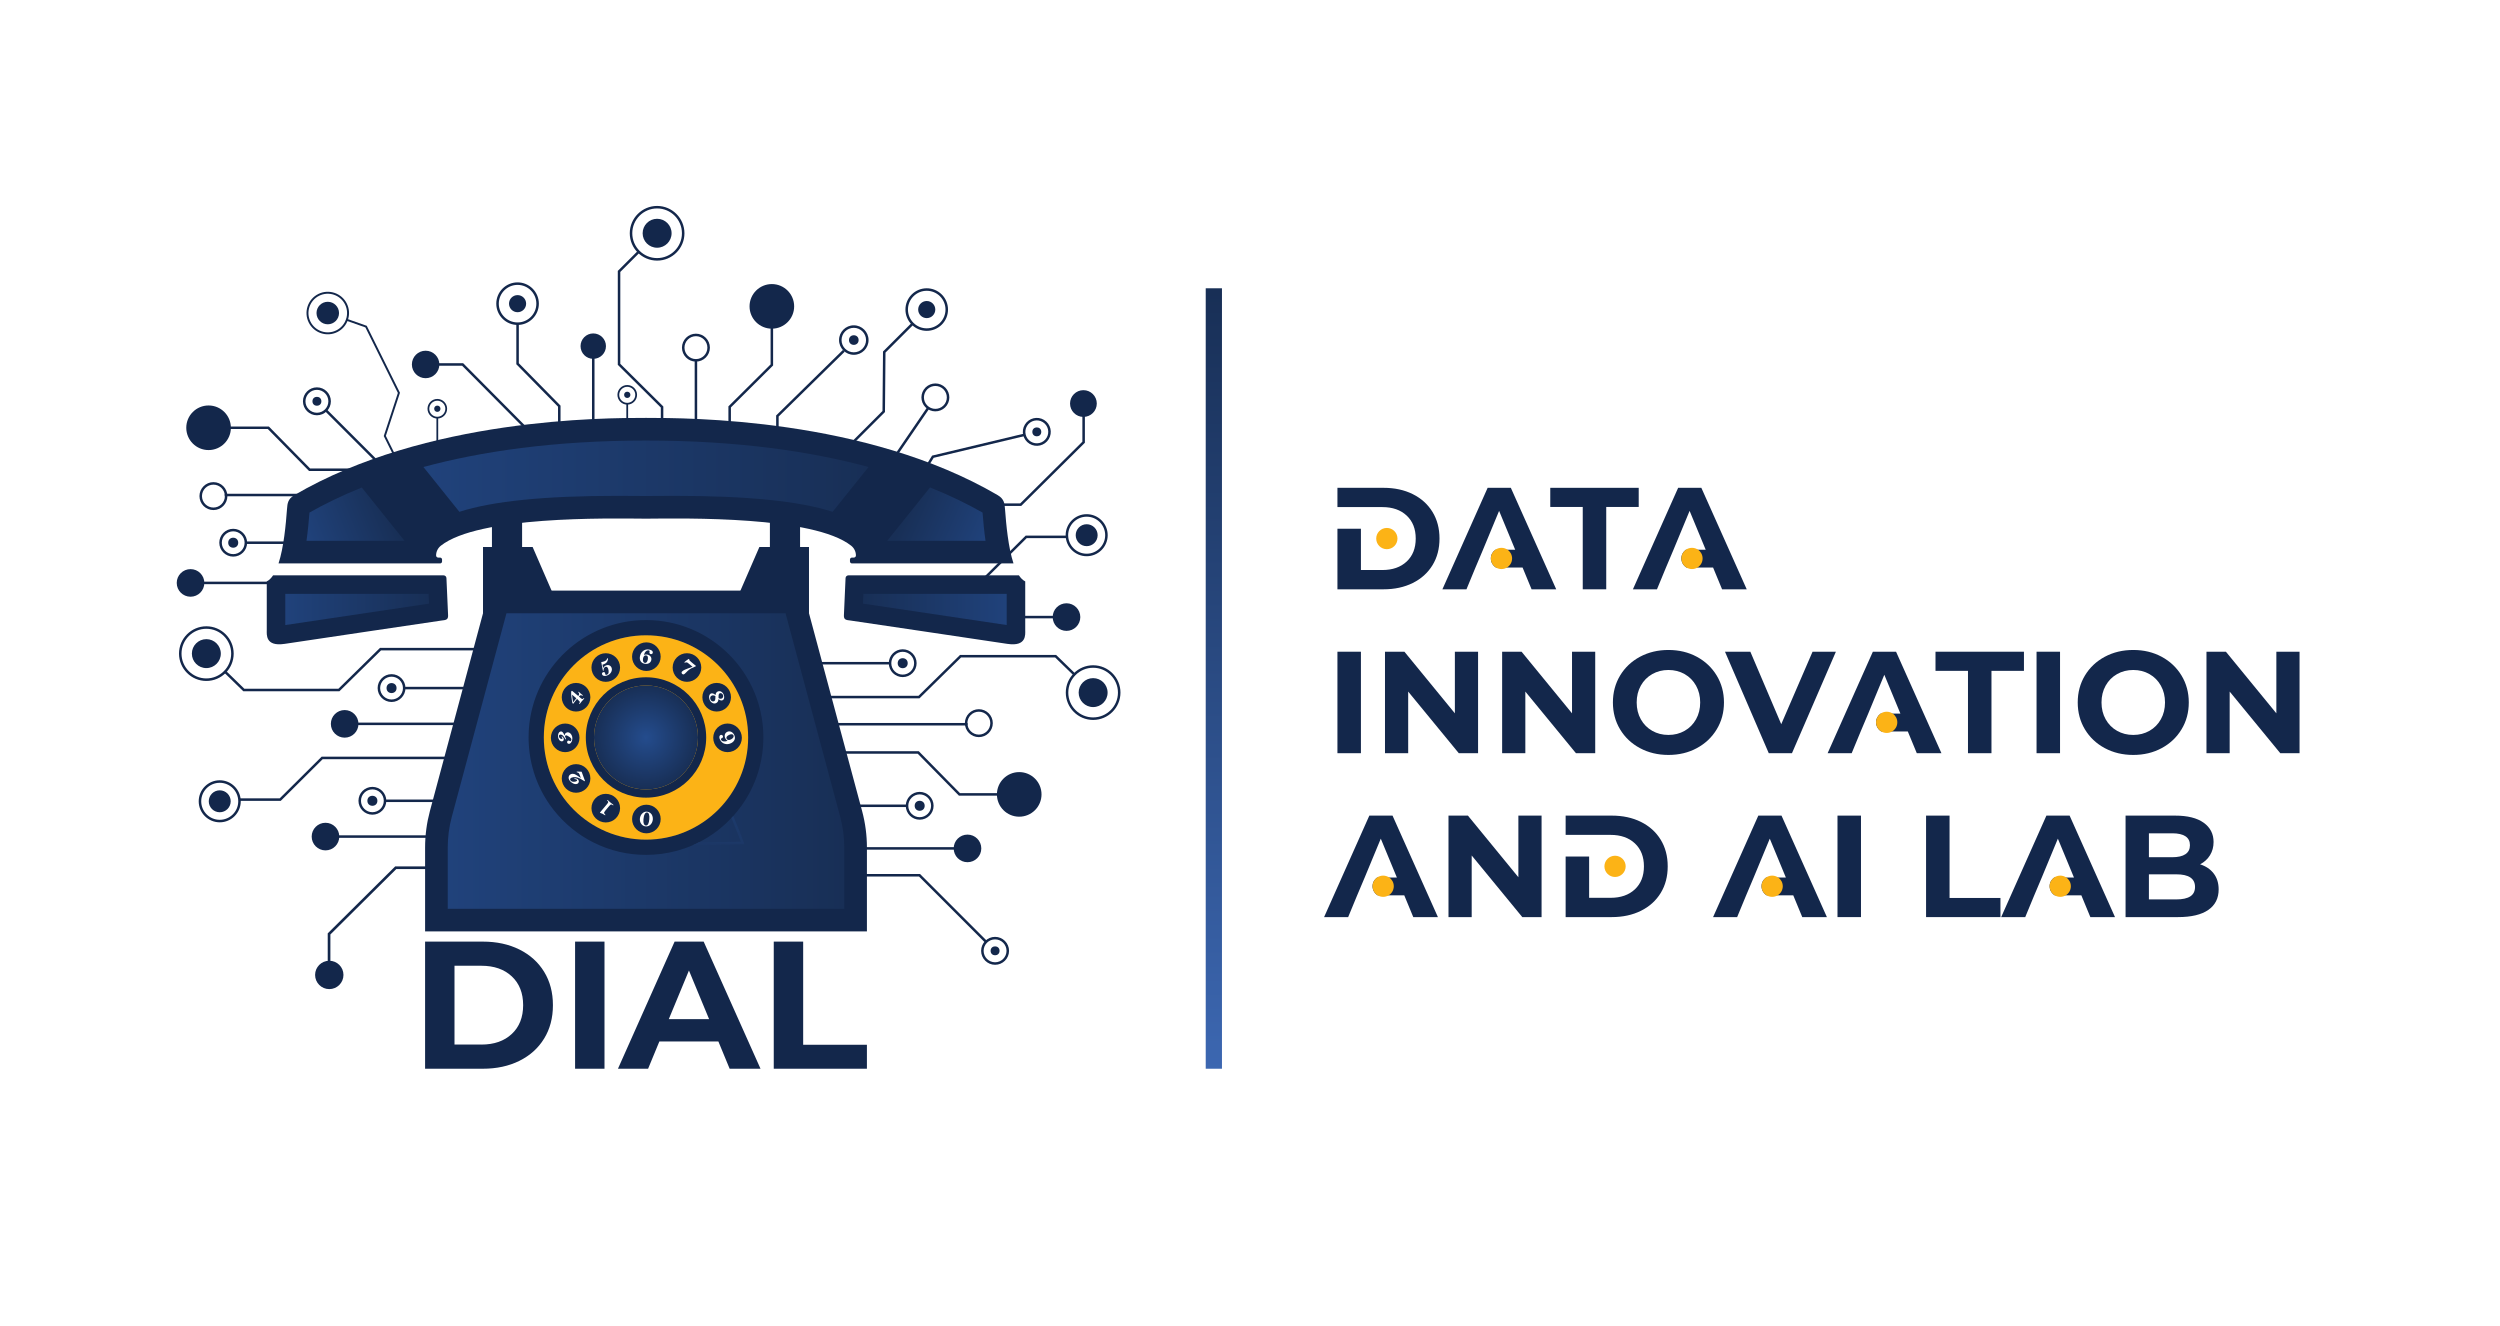 <?xml version="1.0" encoding="UTF-8"?>
<svg id="Layer_1" xmlns="http://www.w3.org/2000/svg" version="1.1" xmlns:xlink="http://www.w3.org/1999/xlink" viewBox="0 0 1982.96 1051.87">
  <!-- Generator: Adobe Illustrator 29.7.1, SVG Export Plug-In . SVG Version: 2.1.1 Build 8)  -->
  <defs>
    <style>
      .st0 {
        fill: url(#linear-gradient2);
      }

      .st1 {
        filter: url(#drop-shadow-2);
      }

      .st2 {
        fill: url(#linear-gradient10);
      }

      .st3 {
        fill: #fff;
      }

      .st4 {
        fill: url(#linear-gradient1);
      }

      .st5 {
        fill: url(#linear-gradient9);
      }

      .st6 {
        fill: url(#linear-gradient8);
      }

      .st7 {
        fill: url(#linear-gradient11);
      }

      .st8 {
        fill: none;
      }

      .st9 {
        fill: url(#radial-gradient);
      }

      .st10 {
        fill: url(#radial-gradient1);
      }

      .st11 {
        filter: url(#drop-shadow-1);
      }

      .st12 {
        fill: url(#linear-gradient12);
      }

      .st13 {
        fill: url(#linear-gradient7);
      }

      .st14 {
        fill: url(#linear-gradient4);
      }

      .st15 {
        fill: url(#linear-gradient14);
      }

      .st16 {
        fill: url(#linear-gradient5);
      }

      .st17 {
        fill: url(#linear-gradient3);
      }

      .st18 {
        fill: url(#linear-gradient15);
      }

      .st19 {
        fill: #fcb316;
      }

      .st20 {
        fill: url(#linear-gradient6);
      }

      .st21 {
        fill: url(#linear-gradient13);
      }

      .st22 {
        fill: url(#linear-gradient);
      }

      .st23 {
        fill: #13274b;
      }
    </style>
    <linearGradient id="linear-gradient" x1="836.89" y1="-113.23" x2="836.89" y2="-796.75" gradientUnits="userSpaceOnUse">
      <stop offset="0" stop-color="#3c67b1"/>
      <stop offset="1" stop-color="#182f56"/>
    </linearGradient>
    <linearGradient id="linear-gradient1" x1="558.59" y1="-479.64" x2="672.58" y2="-479.64" gradientUnits="userSpaceOnUse">
      <stop offset="0" stop-color="#182f56"/>
      <stop offset="1" stop-color="#20427b"/>
    </linearGradient>
    <linearGradient id="linear-gradient2" x1="183.39" y1="-557.44" x2="119.21" y2="-531.31" gradientUnits="userSpaceOnUse">
      <stop offset="0" stop-color="#182f56"/>
      <stop offset="1" stop-color="#20427b"/>
    </linearGradient>
    <linearGradient id="linear-gradient3" x1="592.47" y1="-556.41" x2="653.57" y2="-529.51" gradientUnits="userSpaceOnUse">
      <stop offset="0" stop-color="#182f56"/>
      <stop offset="1" stop-color="#20427b"/>
    </linearGradient>
    <linearGradient id="linear-gradient4" x1="209.96" y1="-585.35" x2="563.01" y2="-585.35" gradientUnits="userSpaceOnUse">
      <stop offset="0" stop-color="#20427b"/>
      <stop offset="1" stop-color="#182f56"/>
    </linearGradient>
    <linearGradient id="linear-gradient5" x1="100.39" y1="-479.64" x2="214.38" y2="-479.64" gradientUnits="userSpaceOnUse">
      <stop offset="0" stop-color="#20427b"/>
      <stop offset="1" stop-color="#182f56"/>
    </linearGradient>
    <linearGradient id="linear-gradient6" x1="229.23" y1="-359.42" x2="543.75" y2="-359.42" xlink:href="#linear-gradient4"/>
    <linearGradient id="linear-gradient7" x1="444.29" y1="-223.46" x2="444.29" y2="-382.29" gradientUnits="userSpaceOnUse">
      <stop offset="0" stop-color="#182f56"/>
      <stop offset="1" stop-color="#20427b"/>
    </linearGradient>
    <filter id="drop-shadow-1" x="310.74" y="-453.85" width="151.78" height="151.78" filterUnits="userSpaceOnUse">
      <feOffset dx=".3" dy=".3"/>
      <feGaussianBlur result="blur" stdDeviation="0"/>
      <feFlood flood-color="#231f20" flood-opacity=".45"/>
      <feComposite in2="blur" operator="in"/>
      <feComposite in="SourceGraphic"/>
    </filter>
    <radialGradient id="radial-gradient" cx="386.48" cy="-378.11" fx="386.48" fy="-378.11" r="41.26" gradientUnits="userSpaceOnUse">
      <stop offset="0" stop-color="#244c8d"/>
      <stop offset="1" stop-color="#182f56"/>
    </radialGradient>
    <linearGradient id="linear-gradient8" x1="962.8" y1="849.62" x2="962.8" y2="231.35" xlink:href="#linear-gradient"/>
    <linearGradient id="linear-gradient9" x1="684.5" y1="483.41" x2="798.49" y2="483.41" xlink:href="#linear-gradient1"/>
    <linearGradient id="linear-gradient10" x1="309.3" y1="405.61" x2="245.12" y2="431.74" xlink:href="#linear-gradient2"/>
    <linearGradient id="linear-gradient11" x1="718.38" y1="406.64" x2="779.48" y2="433.54" xlink:href="#linear-gradient3"/>
    <linearGradient id="linear-gradient12" x1="335.87" y1="377.7" x2="688.92" y2="377.7" xlink:href="#linear-gradient4"/>
    <linearGradient id="linear-gradient13" x1="226.3" y1="483.41" x2="340.29" y2="483.41" xlink:href="#linear-gradient5"/>
    <linearGradient id="linear-gradient14" x1="355.14" y1="603.63" x2="669.66" y2="603.63" xlink:href="#linear-gradient4"/>
    <linearGradient id="linear-gradient15" x1="570.2" y1="739.59" x2="570.2" y2="580.76" xlink:href="#linear-gradient7"/>
    <filter id="drop-shadow-2" x="436.65" y="509.2" width="151.78" height="151.78" filterUnits="userSpaceOnUse">
      <feOffset dx=".3" dy=".3"/>
      <feGaussianBlur result="blur1" stdDeviation="0"/>
      <feFlood flood-color="#231f20" flood-opacity=".45"/>
      <feComposite in2="blur1" operator="in"/>
      <feComposite in="SourceGraphic"/>
    </filter>
    <radialGradient id="radial-gradient1" cx="512.39" cy="584.94" fx="512.39" fy="584.94" r="41.26" xlink:href="#radial-gradient"/>
  </defs>
  <g>
    <path class="st23" d="M934.92-576.12h36.57c8.74,0,16.46,1.67,23.17,5,6.71,3.33,11.92,8.03,15.64,14.09,3.72,6.06,5.58,13.11,5.58,21.16s-1.86,15.1-5.58,21.16c-3.72,6.06-8.93,10.75-15.64,14.09-6.71,3.33-14.43,5-23.17,5h-36.57v-80.5ZM970.57-510.91c8.05,0,14.47-2.24,19.26-6.73,4.79-4.48,7.19-10.56,7.19-18.23s-2.4-13.74-7.19-18.23c-4.79-4.48-11.21-6.73-19.26-6.73h-17.02v49.91h17.02Z"/>
    <path class="st23" d="M1081.77-512.87h-37.38l-7.13,17.25h-19.09l35.88-80.5h18.4l36,80.5h-19.55l-7.13-17.25ZM1075.91-527.01l-12.77-30.82-12.76,30.82h25.53Z"/>
    <path class="st23" d="M1129.5-560.94h-25.76v-15.18h70.15v15.18h-25.76v65.32h-18.63v-65.32Z"/>
    <path class="st23" d="M1232.88-512.87h-37.38l-7.13,17.25h-19.09l35.88-80.5h18.4l36,80.5h-19.55l-7.13-17.25ZM1227.02-527.01l-12.77-30.82-12.76,30.82h25.53Z"/>
    <path class="st23" d="M934.92-446.12h18.63v80.5h-18.63v-80.5Z"/>
    <path class="st23" d="M1046.47-446.12v80.5h-15.29l-40.13-48.88v48.88h-18.4v-80.5h15.41l40.02,48.88v-48.88h18.4Z"/>
    <path class="st23" d="M1139.39-446.12v80.5h-15.29l-40.13-48.88v48.88h-18.4v-80.5h15.41l40.02,48.88v-48.88h18.4Z"/>
    <path class="st23" d="M1174.87-369.64c-6.71-3.6-11.96-8.57-15.75-14.89-3.79-6.32-5.69-13.43-5.69-21.33s1.9-15.01,5.69-21.33,9.04-11.29,15.75-14.89c6.71-3.6,14.24-5.4,22.6-5.4s15.87,1.8,22.54,5.4c6.67,3.6,11.92,8.57,15.75,14.89,3.83,6.33,5.75,13.44,5.75,21.33s-1.92,15.01-5.75,21.33c-3.83,6.33-9.08,11.29-15.75,14.89-6.67,3.6-14.18,5.41-22.54,5.41s-15.89-1.8-22.6-5.41ZM1210.34-383.39c3.83-2.18,6.84-5.23,9.03-9.14s3.28-8.36,3.28-13.34-1.09-9.43-3.28-13.34c-2.18-3.91-5.19-6.96-9.03-9.14-3.83-2.19-8.13-3.28-12.88-3.28s-9.05,1.09-12.88,3.28c-3.83,2.19-6.84,5.23-9.03,9.14-2.18,3.91-3.28,8.36-3.28,13.34s1.09,9.43,3.28,13.34c2.19,3.91,5.19,6.96,9.03,9.14,3.83,2.19,8.12,3.28,12.88,3.28s9.04-1.09,12.88-3.28Z"/>
    <path class="st23" d="M1330.29-446.12l-34.85,80.5h-18.4l-34.73-80.5h20.12l24.5,57.5,24.84-57.5h18.52Z"/>
    <path class="st23" d="M1387.33-382.87h-37.38l-7.13,17.25h-19.09l35.88-80.5h18.4l36,80.5h-19.55l-7.13-17.25ZM1381.46-397.01l-12.77-30.82-12.76,30.82h25.53Z"/>
    <path class="st23" d="M1435.05-430.94h-25.76v-15.18h70.15v15.18h-25.76v65.32h-18.63v-65.32Z"/>
    <path class="st23" d="M1489.45-446.12h18.63v80.5h-18.63v-80.5Z"/>
    <path class="st23" d="M1543.56-369.64c-6.71-3.6-11.96-8.57-15.75-14.89-3.79-6.32-5.69-13.43-5.69-21.33s1.9-15.01,5.69-21.33,9.04-11.29,15.75-14.89c6.71-3.6,14.24-5.4,22.6-5.4s15.87,1.8,22.54,5.4c6.67,3.6,11.92,8.57,15.75,14.89,3.83,6.33,5.75,13.44,5.75,21.33s-1.92,15.01-5.75,21.33c-3.83,6.33-9.08,11.29-15.75,14.89-6.67,3.6-14.18,5.41-22.54,5.41s-15.89-1.8-22.6-5.41ZM1579.03-383.39c3.83-2.18,6.84-5.23,9.03-9.14s3.28-8.36,3.28-13.34-1.09-9.43-3.28-13.34c-2.18-3.91-5.19-6.96-9.03-9.14-3.83-2.19-8.13-3.28-12.88-3.28s-9.05,1.09-12.88,3.28c-3.83,2.19-6.84,5.23-9.03,9.14-2.18,3.91-3.28,8.36-3.28,13.34s1.09,9.43,3.28,13.34c2.19,3.91,5.19,6.96,9.03,9.14,3.83,2.19,8.12,3.28,12.88,3.28s9.04-1.09,12.88-3.28Z"/>
    <path class="st23" d="M1698.06-446.12v80.5h-15.29l-40.13-48.88v48.88h-18.4v-80.5h15.41l40.02,48.88v-48.88h18.4Z"/>
    <path class="st23" d="M987.93-252.87h-37.38l-7.13,17.25h-19.09l35.88-80.5h18.4l36,80.5h-19.55l-7.13-17.25ZM982.07-267.01l-12.77-30.82-12.76,30.82h25.53Z"/>
    <path class="st23" d="M1096.84-316.12v80.5h-15.29l-40.13-48.88v48.88h-18.4v-80.5h15.41l40.02,48.88v-48.88h18.4Z"/>
    <path class="st23" d="M1115.93-316.12h36.57c8.74,0,16.46,1.67,23.17,5,6.71,3.33,11.92,8.03,15.64,14.09,3.72,6.06,5.58,13.11,5.58,21.16s-1.86,15.1-5.58,21.16c-3.72,6.06-8.93,10.75-15.64,14.09-6.71,3.33-14.43,5-23.17,5h-36.57v-80.5ZM1151.58-250.91c8.05,0,14.47-2.24,19.26-6.73,4.79-4.49,7.19-10.56,7.19-18.23s-2.4-13.74-7.19-18.23c-4.79-4.49-11.21-6.73-19.26-6.73h-17.02v49.91h17.02Z"/>
    <path class="st23" d="M1296.48-252.87h-37.38l-7.13,17.25h-19.09l35.88-80.5h18.4l36,80.5h-19.55l-7.13-17.25ZM1290.61-267.01l-12.77-30.82-12.76,30.82h25.53Z"/>
    <path class="st23" d="M1331.55-316.12h18.63v80.5h-18.63v-80.5Z"/>
    <path class="st23" d="M1401.82-316.12h18.63v65.32h40.37v15.18h-59v-80.5Z"/>
    <path class="st23" d="M1524.98-252.87h-37.38l-7.13,17.25h-19.09l35.88-80.5h18.4l36,80.5h-19.55l-7.13-17.25ZM1519.12-267.01l-12.77-30.82-12.76,30.82h25.53Z"/>
    <path class="st23" d="M1629.98-270.18c2.61,3.41,3.91,7.61,3.91,12.59,0,7.05-2.74,12.48-8.22,16.27-5.48,3.79-13.47,5.69-23.98,5.69h-41.63v-80.5h39.33c9.81,0,17.35,1.88,22.6,5.63,5.25,3.76,7.88,8.86,7.88,15.29,0,3.91-.94,7.4-2.82,10.46-1.88,3.07-4.5,5.48-7.88,7.25,4.6,1.46,8.2,3.89,10.81,7.3ZM1578.57-302.09v18.97h18.52c4.6,0,8.09-.8,10.46-2.42,2.38-1.61,3.57-3.99,3.57-7.13s-1.19-5.5-3.57-7.07c-2.38-1.57-5.87-2.36-10.46-2.36h-18.52ZM1611.41-252.06c2.49-1.61,3.74-4.1,3.74-7.47,0-6.67-4.95-10-14.83-10h-21.74v19.89h21.74c4.91,0,8.61-.8,11.1-2.42Z"/>
  </g>
  <rect class="st22" x="830.45" y="-799.72" width="12.88" height="684.37"/>
  <circle class="st23" cx="395.3" cy="-778.03" r="11.48"/>
  <circle class="st23" cx="551.31" cy="-693.32" r="3.82"/>
  <circle class="st23" cx="344.65" cy="-688.5" r="10.08"/>
  <circle class="st23" cx="211.69" cy="-673.97" r="10.9"/>
  <circle class="st23" cx="284.62" cy="-722.19" r="6.79"/>
  <circle class="st23" cx="371.61" cy="-649.87" r="2.48"/>
  <circle class="st23" cx="125.46" cy="-644.75" r="3.54"/>
  <circle class="st23" cx="37.76" cy="-444.61" r="11.48"/>
  <circle class="st23" cx="48.38" cy="-327.48" r="8.7"/>
  <circle class="st23" cx="184.66" cy="-417.27" r="3.97"/>
  <circle class="st23" cx="486.31" cy="-720.04" r="17.69"/>
  <circle class="st23" cx="39.53" cy="-623.75" r="17.69"/>
  <circle class="st23" cx="147.47" cy="-388.9" r="10.95"/>
  <circle class="st23" cx="135.27" cy="-189.75" r="11.25"/>
  <circle class="st23" cx="663.37" cy="-208.87" r="3.54"/>
  <circle class="st23" cx="741.14" cy="-413.69" r="11.48"/>
  <circle class="st23" cx="736.02" cy="-538.54" r="8.7"/>
  <circle class="st23" cx="590.1" cy="-437.01" r="3.97"/>
  <circle class="st23" cx="682.52" cy="-332.94" r="17.69"/>
  <circle class="st23" cx="720.02" cy="-473.59" r="10.95"/>
  <circle class="st23" cx="733.44" cy="-642.97" r="10.61"/>
  <polygon class="st23" points="400.23 -563.09 398.23 -563.09 398.23 -639.81 364.11 -673.65 364.11 -748.17 379.6 -763.67 381.01 -762.25 366.11 -747.35 366.11 -674.48 400.23 -640.64 400.23 -563.09"/>
  <path class="st23" d="M395.3-756.33c-11.96,0-21.69-9.73-21.69-21.69s9.73-21.69,21.69-21.69,21.69,9.73,21.69,21.69-9.73,21.69-21.69,21.69ZM395.3-797.72c-10.86,0-19.69,8.83-19.69,19.69s8.83,19.69,19.69,19.69,19.69-8.83,19.69-19.69-8.83-19.69-19.69-19.69Z"/>
  <path class="st23" d="M426.09-676.22c-6.11,0-11.08-4.97-11.08-11.08s4.97-11.08,11.08-11.08,11.08,4.97,11.08,11.08-4.97,11.08-11.08,11.08ZM426.09-696.39c-5.01,0-9.08,4.08-9.08,9.08s4.08,9.08,9.08,9.08,9.08-4.08,9.08-9.08-4.08-9.08-9.08-9.08Z"/>
  <path class="st23" d="M43.38-558.46c-6.11,0-11.08-4.97-11.08-11.08s4.97-11.08,11.08-11.08,11.08,4.97,11.08,11.08-4.97,11.08-11.08,11.08ZM43.38-578.63c-5.01,0-9.08,4.08-9.08,9.08s4.08,9.08,9.08,9.08,9.08-4.08,9.08-9.08-4.08-9.08-9.08-9.08Z"/>
  <path class="st23" d="M371.61-642.09c-4.29,0-7.78-3.49-7.78-7.78s3.49-7.78,7.78-7.78,7.78,3.49,7.78,7.78-3.49,7.78-7.78,7.78ZM371.61-656.25c-3.51,0-6.37,2.86-6.37,6.37s2.86,6.37,6.37,6.37,6.37-2.86,6.37-6.37-2.86-6.37-6.37-6.37Z"/>
  <path class="st23" d="M284.62-705.3c-9.31,0-16.89-7.58-16.89-16.89s7.58-16.89,16.89-16.89,16.89,7.58,16.89,16.89-7.58,16.89-16.89,16.89ZM284.62-737.08c-8.21,0-14.89,6.68-14.89,14.89s6.68,14.89,14.89,14.89,14.89-6.68,14.89-14.89-6.68-14.89-14.89-14.89Z"/>
  <path class="st23" d="M125.46-633.66c-6.11,0-11.08-4.97-11.08-11.08s4.97-11.08,11.08-11.08,11.08,4.97,11.08,11.08-4.97,11.08-11.08,11.08ZM125.46-653.83c-5.01,0-9.08,4.08-9.08,9.08s4.08,9.08,9.08,9.08,9.08-4.08,9.08-9.08-4.08-9.08-9.08-9.08Z"/>
  <path class="st23" d="M37.76-422.92c-11.96,0-21.69-9.73-21.69-21.69s9.73-21.69,21.69-21.69,21.69,9.73,21.69,21.69-9.73,21.69-21.69,21.69ZM37.76-464.31c-10.86,0-19.69,8.83-19.69,19.69s8.83,19.69,19.69,19.69,19.69-8.83,19.69-19.69-8.83-19.69-19.69-19.69Z"/>
  <path class="st23" d="M48.38-310.8c-9.2,0-16.68-7.48-16.68-16.68s7.48-16.68,16.68-16.68,16.68,7.48,16.68,16.68-7.48,16.68-16.68,16.68ZM48.38-342.15c-8.09,0-14.68,6.58-14.68,14.68s6.58,14.68,14.68,14.68,14.68-6.58,14.68-14.68-6.58-14.68-14.68-14.68Z"/>
  <path class="st23" d="M184.66-406.24c-6.08,0-11.04-4.95-11.04-11.04s4.95-11.04,11.04-11.04,11.04,4.95,11.04,11.04-4.95,11.04-11.04,11.04ZM184.66-426.31c-4.98,0-9.04,4.05-9.04,9.04s4.05,9.04,9.04,9.04,9.04-4.05,9.04-9.04-4.05-9.04-9.04-9.04Z"/>
  <rect class="st23" x="425.09" y="-677.22" width="2" height="114.13"/>
  <path class="st23" d="M609.77-638.68c-5.05-3.45-6.35-10.36-2.91-15.4s10.36-6.35,15.4-2.91c5.05,3.45,6.35,10.36,2.91,15.4-3.45,5.05-10.36,6.35-15.4,2.91ZM621.14-655.33c-4.14-2.82-9.8-1.76-12.62,2.38s-1.76,9.8,2.38,12.62,9.8,1.76,12.62-2.38,1.76-9.8-2.38-12.62Z"/>
  <rect class="st23" x="521.1" y="-593.37" width="114.13" height="2" transform="translate(741.45 219.12) rotate(-55.68)"/>
  <polygon class="st23" points="453.85 -563.09 451.85 -563.09 451.85 -640.74 485.31 -674 485.31 -703.79 487.31 -703.79 487.31 -673.17 453.85 -639.91 453.85 -563.09"/>
  <path class="st23" d="M551.31-681.61c-6.46,0-11.71-5.25-11.71-11.71s5.25-11.71,11.71-11.71,11.71,5.25,11.71,11.71-5.25,11.71-11.71,11.71ZM551.31-703.02c-5.35,0-9.71,4.35-9.71,9.71s4.35,9.71,9.71,9.71,9.71-4.35,9.71-9.71-4.35-9.71-9.71-9.71Z"/>
  <polygon class="st23" points="491.71 -572.12 489.71 -572.12 489.71 -633.52 542.77 -685.58 544.17 -684.15 491.71 -632.68 491.71 -572.12"/>
  <rect class="st23" x="370.9" y="-642.8" width="1.4" height="37.29"/>
  <circle class="st23" cx="220.96" cy="-638.84" r="2.48"/>
  <path class="st23" d="M220.96-631.06c-4.29,0-7.78-3.49-7.78-7.78s3.49-7.78,7.78-7.78,7.78,3.49,7.78,7.78-3.49,7.78-7.78,7.78ZM220.96-645.21c-3.51,0-6.37,2.86-6.37,6.37s2.86,6.37,6.37,6.37,6.37-2.86,6.37-6.37-2.86-6.37-6.37-6.37Z"/>
  <rect class="st23" x="220.26" y="-631.76" width="1.4" height="37.29"/>
  <rect class="st23" x="343.65" y="-679.31" width="2" height="86.22"/>
  <polygon class="st23" points="318.7 -563.09 316.7 -563.09 316.7 -640.49 283.62 -674.13 283.62 -706.66 285.62 -706.66 285.62 -674.95 318.7 -641.31 318.7 -563.09"/>
  <polygon class="st23" points="291.74 -563.09 289.74 -563.09 289.74 -623.47 240.62 -672.97 220.96 -672.97 220.96 -674.97 241.45 -674.97 291.74 -624.29 291.74 -563.09"/>
  <circle class="st23" cx="609.16" cy="-717.51" r="6.79"/>
  <path class="st23" d="M621.1-729.45c6.59,6.59,6.59,17.3,0,23.89-6.59,6.59-17.3,6.59-23.89,0-6.59-6.59-6.59-17.3,0-23.89,6.59-6.59,17.3-6.59,23.89,0ZM598.63-706.98c5.81,5.81,15.25,5.81,21.06,0,5.81-5.81,5.81-15.25,0-21.06-5.81-5.81-15.25-5.81-21.06,0-5.81,5.81-5.81,15.25,0,21.06Z"/>
  <polygon class="st23" points="597.47 -707.23 598.88 -705.82 576.46 -683.39 576.05 -636.22 520.75 -580.91 519.33 -582.33 574.06 -637.05 574.47 -684.23 597.47 -707.23"/>
  <polygon class="st23" points="246.76 -583.81 184.98 -583.81 131.64 -637.16 133.05 -638.57 185.81 -585.81 246.76 -585.81 246.76 -583.81"/>
  <polygon class="st23" points="196.77 -589.48 119.21 -589.48 86.52 -622.75 54.83 -622.75 54.83 -624.75 87.36 -624.75 120.05 -591.48 196.77 -591.48 196.77 -589.48"/>
  <rect class="st23" x="52.35" y="-571.41" width="116.14" height="2"/>
  <polygon class="st23" points="143.32 -414.75 67.09 -414.75 66.8 -415.03 51.43 -430 52.89 -431.37 67.9 -416.75 142.5 -416.75 175.48 -449.15 253.03 -449.15 253.03 -447.15 176.3 -447.15 143.32 -414.75"/>
  <circle class="st23" cx="134.07" cy="-714.75" r="8.93"/>
  <path class="st23" d="M141.56-699.63c-8.34,4.13-18.48.71-22.61-7.63-4.13-8.34-.71-18.48,7.63-22.61,8.34-4.13,18.48-.71,22.61,7.63,4.13,8.34.71,18.48-7.62,22.61ZM140.87-701.02c7.57-3.75,10.67-12.96,6.92-20.53-3.75-7.57-12.96-10.67-20.53-6.92-7.57,3.75-10.67,12.96-6.92,20.53,3.75,7.57,12.96,10.67,20.53,6.92Z"/>
  <polygon class="st23" points="191.34 -651.5 165.01 -704.62 164.72 -704.73 148.96 -710.27 148.35 -708.84 163.9 -703.36 189.67 -651.38 178.47 -617.2 205.26 -563.16 206.65 -563.86 180.15 -617.32 191.34 -651.5"/>
  <rect class="st23" x="195.27" y="-418.27" width="53.62" height="2"/>
  <rect class="st23" x="155.92" y="-389.9" width="86.6" height="2"/>
  <circle class="st23" cx="59.07" cy="-532.58" r="3.97"/>
  <circle class="st23" cx="25.21" cy="-500.69" r="10.95"/>
  <path class="st23" d="M59.07-521.54c-6.08,0-11.04-4.95-11.04-11.04s4.95-11.04,11.04-11.04,11.04,4.95,11.04,11.04-4.95,11.04-11.04,11.04ZM59.07-541.61c-4.98,0-9.04,4.05-9.04,9.04s4.05,9.04,9.04,9.04,9.04-4.05,9.04-9.04-4.05-9.04-9.04-9.04Z"/>
  <rect class="st23" x="69.68" y="-533.58" width="53.62" height="2"/>
  <rect class="st23" x="33.66" y="-501.69" width="86.6" height="2"/>
  <circle class="st23" cx="169.46" cy="-327.87" r="3.97"/>
  <circle class="st23" cx="132.26" cy="-299.49" r="10.95"/>
  <path class="st23" d="M169.46-316.84c-6.08,0-11.04-4.95-11.04-11.04s4.95-11.04,11.04-11.04,11.04,4.95,11.04,11.04-4.95,11.04-11.04,11.04ZM169.46-336.91c-4.98,0-9.04,4.05-9.04,9.04s4.05,9.04,9.04,9.04,9.04-4.05,9.04-9.04-4.05-9.04-9.04-9.04Z"/>
  <rect class="st23" x="180.07" y="-328.87" width="53.62" height="2"/>
  <rect class="st23" x="140.71" y="-300.49" width="86.6" height="2"/>
  <circle class="st23" cx="603.57" cy="-323.91" r="3.97"/>
  <circle class="st23" cx="641.49" cy="-290.11" r="10.95"/>
  <path class="st23" d="M592.53-323.91c0-6.08,4.95-11.04,11.04-11.04,6.08,0,11.04,4.95,11.04,11.04,0,6.08-4.95,11.04-11.04,11.04-6.09,0-11.04-4.95-11.04-11.04ZM594.53-323.91c0,4.98,4.05,9.04,9.04,9.04,4.98,0,9.04-4.05,9.04-9.04,0-4.98-4.05-9.04-9.04-9.04-4.98,0-9.04,4.05-9.04,9.04Z"/>
  <rect class="st23" x="539.33" y="-324.91" width="53.62" height="2"/>
  <rect class="st23" x="546.44" y="-291.11" width="86.6" height="2"/>
  <polygon class="st23" points="96.78 -327.82 64.06 -327.82 64.06 -329.82 95.95 -329.82 129.22 -362.89 231.57 -362.89 231.57 -360.89 130.04 -360.89 96.78 -327.82"/>
  <polygon class="st23" points="136.15 -198.77 134.03 -198.77 134.03 -222.72 187.54 -275.83 253.24 -275.83 253.24 -273.71 188.42 -273.71 136.15 -221.84 136.15 -198.77"/>
  <path class="st23" d="M650.49-378.37c-6.11,0-11.08-4.97-11.08-11.08s4.97-11.08,11.08-11.08,11.08,4.97,11.08,11.08-4.97,11.08-11.08,11.08ZM650.49-398.54c-5.01,0-9.08,4.08-9.08,9.08s4.08,9.08,9.08,9.08,9.08-4.08,9.08-9.08-4.08-9.08-9.08-9.08Z"/>
  <path class="st23" d="M663.37-197.78c-6.11,0-11.08-4.97-11.08-11.08s4.97-11.08,11.08-11.08,11.08,4.97,11.08,11.08-4.97,11.08-11.08,11.08ZM663.37-217.95c-5.01,0-9.08,4.08-9.08,9.08s4.08,9.08,9.08,9.08,9.08-4.08,9.08-9.08-4.08-9.08-9.08-9.08Z"/>
  <path class="st23" d="M741.14-392c-11.96,0-21.69-9.73-21.69-21.69s9.73-21.69,21.69-21.69,21.69,9.73,21.69,21.69-9.73,21.69-21.69,21.69ZM741.14-433.38c-10.86,0-19.69,8.83-19.69,19.69s8.83,19.69,19.69,19.69,19.69-8.83,19.69-19.69-8.83-19.69-19.69-19.69Z"/>
  <path class="st23" d="M736.02-521.86c-9.2,0-16.68-7.48-16.68-16.68s7.48-16.68,16.68-16.68,16.68,7.48,16.68,16.68-7.48,16.68-16.68,16.68ZM736.02-553.22c-8.09,0-14.68,6.58-14.68,14.68s6.58,14.68,14.68,14.68,14.68-6.58,14.68-14.68-6.58-14.68-14.68-14.68Z"/>
  <path class="st23" d="M590.1-425.98c-6.08,0-11.04-4.95-11.04-11.04s4.95-11.04,11.04-11.04,11.04,4.95,11.04,11.04-4.95,11.04-11.04,11.04ZM590.1-446.05c-4.98,0-9.04,4.05-9.04,9.04s4.05,9.04,9.04,9.04,9.04-4.05,9.04-9.04-4.05-9.04-9.04-9.04Z"/>
  <polygon class="st23" points="655.78 -215.04 603.02 -267.8 542.07 -267.8 542.07 -269.8 603.85 -269.8 657.19 -216.46 655.78 -215.04"/>
  <circle class="st23" cx="696.47" cy="-620.5" r="3.54"/>
  <path class="st23" d="M705.91-614.69c-3.2,5.21-10.04,6.84-15.25,3.64-5.21-3.2-6.84-10.04-3.64-15.25,3.2-5.21,10.04-6.84,15.25-3.64,5.21,3.2,6.84,10.04,3.64,15.25ZM688.72-625.25c-2.62,4.27-1.28,9.87,2.99,12.49,4.27,2.62,9.87,1.28,12.49-2.99,2.62-4.27,1.28-9.87-2.99-12.5-4.27-2.62-9.87-1.28-12.5,2.99Z"/>
  <polygon class="st23" points="687.23 -617.26 614.67 -599.91 582.77 -547.98 581.06 -549.02 613.4 -601.67 686.77 -619.21 687.23 -617.26"/>
  <polygon class="st23" points="667.22 -331.94 634.69 -331.94 602 -365.21 525.28 -365.21 525.28 -367.21 602.84 -367.21 635.53 -333.94 667.22 -333.94 667.22 -331.94"/>
  <rect class="st23" x="525.38" y="-389.6" width="116.14" height="2"/>
  <polygon class="st23" points="603.41 -409.15 525.87 -409.15 525.87 -411.15 602.6 -411.15 635.57 -443.56 711.8 -443.56 712.1 -443.27 727.34 -428.42 725.95 -426.99 710.99 -441.56 636.39 -441.56 603.41 -409.15"/>
  <rect class="st23" x="525.87" y="-438.01" width="53.62" height="2"/>
  <rect class="st23" x="624.97" y="-474.59" width="86.6" height="2"/>
  <polygon class="st23" points="655.18 -503.13 576.97 -503.13 576.97 -505.13 654.36 -505.13 687.62 -538.2 720.34 -538.2 720.34 -536.2 688.45 -536.2 655.18 -503.13"/>
  <polygon class="st23" points="684.13 -561.77 622.16 -561.77 622.16 -563.77 683.3 -563.77 732.61 -612.7 732.61 -634.46 734.61 -634.46 734.61 -611.87 684.13 -561.77"/>
  <path class="st23" d="M673.25-452.32c-15.14-2.24-121.36-18.14-124.63-18.54-3.27-.38-5.32-.49-5.16-4.13.15-3.22.93-20.79,1.31-29.54.05-1.21,1.05-2.16,2.27-2.16h135.24c1.45,2.2,3.12,3.87,5,4.8v38.62c0,3.46,1.24,13.21-14.03,10.94Z"/>
  <path class="st4" d="M637.71-472.48c-41.02-6.12-66.9-9.98-79.12-11.78.11-2.44.23-5.09.34-7.73h113.65v24.71c-6.62-.98-19.67-2.93-34.87-5.2Z"/>
  <path class="st23" d="M671.23-559.43c-.31-4.18-.62-7.84-5.73-10.84-104.64-61.31-245.67-61.31-279.01-61.31s-174.37,0-279.01,61.31c-5.11,3-5.42,6.66-5.73,10.84-.95,12.64-2.6,30.62-6.74,43.28h128.14c.87,0,1.58-.71,1.57-1.58,0-.52,0-1.04-.01-1.49,0-.85-.69-1.54-1.55-1.55l-1.52-.02c-.92-.01-1.66-.76-1.65-1.68,0-.02,0-.04,0-.07.02-3.01,1.44-5.83,3.81-7.7,29.89-23.54,131.07-21.69,162.69-21.41,31.62-.28,132.81-2.12,162.69,21.41,2.37,1.86,3.78,4.68,3.81,7.7,0,.02,0,.04,0,.07,0,.92-.73,1.67-1.65,1.68l-1.52.02c-.85.01-1.54.7-1.55,1.55,0,.46,0,.98-.01,1.49,0,.87.7,1.58,1.57,1.58h128.14c-4.15-12.66-5.8-30.64-6.74-43.28Z"/>
  <path class="st0" d="M161.05-576.38l33.92,42.27h-77.77c1.09-7.68,1.81-15.43,2.35-22.37,11.48-6.55,25.23-13.36,41.5-19.89Z"/>
  <path class="st17" d="M655.78-534.11h-77.95l33.95-42.31c16.33,6.55,30.12,13.38,41.65,19.94.54,6.96,1.26,14.7,2.35,22.37Z"/>
  <path class="st14" d="M563.01-592.63l-28.51,35.54c-26.82-8.59-67.87-12.67-125.72-12.67-7.35,0-13.82.07-18.98.11l-3.32.03-3.32-.03c-5.16-.05-11.61-.11-18.98-.11-57.85,0-98.9,4.08-125.72,12.67l-28.51-35.54c45.17-12.22,103.17-20.99,176.53-20.99s131.35,8.77,176.53,20.99Z"/>
  <path class="st23" d="M99.72-452.32c15.14-2.24,121.36-18.14,124.63-18.54,3.27-.38,5.32-.49,5.16-4.13-.15-3.22-.93-20.79-1.31-29.54-.05-1.21-1.05-2.16-2.27-2.16H90.69c-1.45,2.2-3.12,3.87-5,4.8v38.62c0,3.46-1.24,13.21,14.03,10.94Z"/>
  <path class="st16" d="M100.39-491.99h113.64c.12,2.63.23,5.29.34,7.73-12.28,1.81-38.2,5.67-79.28,11.81-15.13,2.26-28.12,4.2-34.71,5.18v-24.71Z"/>
  <polygon class="st23" points="515.77 -476.61 515.77 -529.17 476.41 -529.17 460.27 -491.99 515.77 -476.61"/>
  <polygon class="st23" points="484.76 -527.73 484.76 -552.23 508.69 -552.23 508.69 -524.27 484.76 -527.73"/>
  <path class="st23" d="M557.89-319.78l-46.94-174.81h-248.91l-46.94,174.81c-2.54,9.46-3.83,19.21-3.83,29v66.52h350.45v-66.52c0-9.79-1.29-19.54-3.83-29Z"/>
  <path class="st20" d="M229.23-242.22v-48.55c0-8.22,1.08-16.41,3.21-24.34l43.37-161.51h221.36l43.37,161.5c2.13,7.94,3.21,16.13,3.21,24.35v48.55H229.23Z"/>
  <path class="st23" d="M386.5-471.23c-49.11,0-89.37,38.02-92.9,86.22-.05.66-.09,1.33-.12,2-.09,1.62-.13,3.24-.13,4.88,0,.63.01,1.25.03,1.88,0,.67.02,1.34.06,2.01.23,5.79.99,11.44,2.24,16.92.18.83.39,1.65.61,2.47.71,2.85,1.58,5.65,2.58,8.39.49,1.37,1.01,2.71,1.56,4.05.41.98.84,1.94,1.28,2.91,1.22,2.69,2.58,5.3,4.03,7.85.78,1.35,1.59,2.68,2.44,3.99.66,1.02,1.34,2.02,2.04,3.01,7.89,11.23,18.2,20.64,30.18,27.48.8.47,1.61.91,2.45,1.34.22.12.45.24.68.36.66.35,1.33.69,2.01,1.02,12.35,6.08,26.26,9.48,40.96,9.48,8.31,0,16.36-1.09,24.03-3.13.79-.21,1.58-.43,2.36-.67,1.94-.56,3.85-1.2,5.73-1.89,1.05-.39,2.08-.78,3.09-1.2.77-.32,1.53-.64,2.28-.98,1.48-.65,2.95-1.34,4.39-2.07,1.33-.67,2.64-1.37,3.93-2.1,1.16-.65,2.3-1.34,3.41-2.02,2.57-1.6,5.05-3.34,7.43-5.16.67-.53,1.34-1.05,2-1.59,3.21-2.6,6.24-5.42,9.07-8.43.52-.53,1.02-1.07,1.5-1.62,4.75-5.27,8.91-11.09,12.36-17.35.5-.93,1.01-1.86,1.47-2.8,2.38-4.69,4.38-9.62,5.96-14.73.31-1.01.6-2.04.88-3.07,2.1-7.75,3.22-15.92,3.22-24.35,0-51.41-41.7-93.1-93.11-93.1ZM467.13-370.37c-.62,6.66-2.06,13.08-4.2,19.17-.39,1.11-.8,2.21-1.24,3.29-2.84,7.07-6.65,13.65-11.27,19.57-.46.6-.93,1.19-1.42,1.77-2.64,3.21-5.53,6.21-8.64,8.98l-.08.09c-2.6,2.31-5.35,4.45-8.24,6.4-.94.65-1.89,1.27-2.86,1.86-.28.18-.56.35-.84.52-1.11.69-2.25,1.34-3.4,1.95-2.1,1.14-4.26,2.18-6.47,3.13-.84.36-1.68.71-2.53,1.03-9.13,3.58-19.07,5.54-29.46,5.54-14.97,0-29.01-4.07-41.06-11.17-.68-.4-1.35-.8-2.01-1.22-.14-.08-.27-.17-.4-.25-.82-.53-1.62-1.05-2.42-1.61-14.56-10.02-25.68-24.68-31.24-41.86-.12-.36-.23-.71-.34-1.07-.25-.83-.49-1.65-.72-2.5-1.28-4.7-2.15-9.59-2.56-14.61-.19-2.22-.28-4.47-.28-6.75,0-1.5.04-2.99.13-4.47.03-.67.07-1.33.13-1.99,3.29-41.73,38.22-74.56,80.77-74.56,44.75,0,81.02,36.27,81.02,81.02,0,1.16-.02,2.31-.07,3.46-.06,1.44-.16,2.87-.3,4.28Z"/>
  <path class="st13" d="M464.59-293.42l-40.6.58c1.48-.65,2.95-1.34,4.39-2.07l33.37-.47c-1.87-5.03-4.39-11.34-7.53-18.83.52-.53,1.02-1.07,1.5-1.62,3.92,9.35,6.88,16.82,8.87,22.41Z"/>
  <path class="st19" d="M467.51-378.11c0,44.76-36.27,81.04-81.02,81.04s-81.04-36.27-81.04-81.04,36.3-81.02,81.04-81.02,81.02,36.27,81.02,81.02Z"/>
  <g class="st11">
    <path class="st8" d="M386.49-313.72c-35.54,0-64.39-28.82-64.39-64.39s28.85-64.38,64.39-64.38,64.38,28.82,64.38,64.38"/>
    <g>
      <circle class="st23" cx="386.49" cy="-313.72" r="11.35"/>
      <path class="st3" d="M391.61-313.34c-.08.89-.34,1.78-.79,2.67s-1.11,1.59-1.99,2.13c-.88.54-1.85.76-2.93.66-1.47-.13-2.63-.79-3.48-2-.85-1.2-1.21-2.58-1.08-4.12s.75-2.97,1.84-4.08c1.09-1.11,2.36-1.6,3.81-1.47.94.08,1.81.43,2.61,1.03.8.6,1.35,1.4,1.66,2.38.31.98.42,1.92.35,2.81ZM388.82-313.63c.14-1.6.05-2.86-.26-3.78-.31-.92-.83-1.41-1.54-1.48s-1.32.36-1.83,1.26-.85,2.22-1.01,3.97c-.14,1.61-.03,2.85.32,3.71s.88,1.32,1.56,1.38c.77.07,1.38-.32,1.84-1.16.46-.84.76-2.14.92-3.9Z"/>
    </g>
    <g>
      <circle class="st23" cx="354.28" cy="-322.34" r="11.35"/>
      <path class="st3" d="M349.99-319.26l5.07-6.03c.7-.84,1.09-1.42,1.15-1.77.06-.34-.07-.66-.41-.96-.25-.22-.39-.37-.42-.46-.03-.09-.01-.18.06-.27.12-.14.27-.14.44,0,.04.03.08.07.13.12.78.76,1.37,1.3,1.76,1.63.41.35,1.02.82,1.83,1.43.29.22.48.37.57.45.21.17.25.33.13.48-.08.09-.16.12-.25.09-.09-.03-.28-.14-.56-.34-.35-.25-.64-.37-.89-.36s-.45.07-.6.19-.46.43-.93.95l-3.02,3.59c-.51.61-.84,1.07-.97,1.36-.13.3-.16.56-.09.79.07.23.26.51.57.83.24.26.38.43.42.5.04.08.02.16-.05.24-.08.1-.17.13-.25.1-.09-.03-.25-.13-.48-.3-1.04-.74-2.09-1.24-3.14-1.5-.13-.03-.22-.07-.28-.12-.14-.12-.07-.33.2-.65Z"/>
    </g>
    <g>
      <circle class="st23" cx="330.72" cy="-345.9" r="11.35"/>
      <path class="st3" d="M335.12-351.24l2.47,6.76c.12.33.18.53.19.62s-.03.15-.12.18c-.11.04-.27-.02-.47-.17-.64-.46-1.65-1.06-3.04-1.8-1.39-.73-2.63-1.16-3.72-1.29-1.09-.13-2.1-.01-3.05.33-.54.2-.93.46-1.16.78-.23.32-.28.67-.14,1.04.16.44.48.8.95,1.09s1.06.44,1.75.45,1.34-.09,1.94-.31c.34-.12.57-.27.7-.44.13-.17.15-.37.07-.58-.1-.27-.35-.48-.74-.62-.38-.13-.7-.21-.95-.22-.24-.02-.38-.09-.43-.22-.06-.18-.02-.3.15-.35.25-.09.79-.01,1.62.24s1.37.75,1.64,1.5c.22.6.2,1.14-.07,1.63-.26.49-.63.83-1.12,1.01-1.13.41-2.39.19-3.8-.66-1.4-.85-2.31-1.85-2.73-2.99-.33-.91-.33-1.75.02-2.52s.92-1.3,1.74-1.6c.42-.15.89-.22,1.4-.2.52.02,1,.11,1.44.27.44.16,1.15.56,2.12,1.19.97.63,1.87,1.25,2.71,1.86l-.71-1.93c-.36-.99-.65-1.61-.88-1.86-.22-.25-.58-.44-1.09-.59-.38-.1-.59-.21-.63-.33-.06-.18,0-.3.18-.36.08-.03.2-.04.35-.03.99.09,2.12.13,3.38.13Z"/>
    </g>
    <g>
      <circle class="st23" cx="322.09" cy="-378.1" r="11.35"/>
      <path class="st3" d="M321.54-379.95c.18-1.03.58-1.73,1.2-2.11s1.23-.52,1.82-.41c.7.12,1.32.49,1.87,1.09.55.61.94,1.33,1.16,2.16.22.83.26,1.71.09,2.64-.18,1-.54,1.81-1.1,2.44s-1.16.88-1.81.76c-.42-.07-.73-.26-.93-.56-.2-.3-.27-.63-.21-.99.05-.31.22-.57.49-.78.27-.21.57-.29.9-.23.18.03.38.13.62.29.18.12.31.18.4.2.22.04.42-.05.6-.27.18-.22.3-.48.35-.77.13-.76-.36-1.53-1.49-2.3-1.13-.77-1.95-1.2-2.47-1.29-.28-.05-.52,0-.72.13-.2.13-.32.3-.35.5-.04.25.12.73.49,1.44.26.5.38.79.36.89-.04.2-.14.28-.32.25-.12-.02-.23-.12-.33-.3-.74-1.37-1.36-2.27-1.86-2.71-.5-.44-1-.7-1.49-.79-.46-.08-.84-.03-1.15.15-.31.18-.49.44-.55.79-.09.54.06,1.06.45,1.57.4.51.91.82,1.53.93.22.04.41.02.57-.07.16-.09.26-.2.28-.34.05-.3-.16-.66-.64-1.06-.11-.09-.15-.2-.13-.32.03-.19.14-.26.34-.23s.52.32.97.87c.44.54.61,1.13.5,1.76-.08.43-.29.77-.65,1.02s-.77.33-1.23.25c-.95-.17-1.67-.79-2.16-1.88-.49-1.08-.63-2.21-.43-3.39.17-.97.51-1.66,1.01-2.07.5-.4,1.01-.56,1.54-.47.31.06.62.22.92.49.3.27.52.54.67.81.15.27.45.89.89,1.88Z"/>
    </g>
    <g>
      <circle class="st23" cx="330.71" cy="-410.31" r="11.35"/>
      <path class="st3" d="M331.5-409.02c-1.16,1.37-2.21,2.7-3.15,3.99-.32-.36-.5-.61-.56-.75-.06-.14-.16-.72-.33-1.73s-.29-1.97-.39-2.87c-.09-.91-.17-1.8-.23-2.67-.06-.88-.07-1.41-.02-1.61.04-.2.12-.36.23-.49.13-.16.24-.25.33-.27.09-.02.19.03.31.13l.4.32,4.37,3.67c.9-1.08.96-2,.17-2.78-.19-.18-.22-.33-.11-.47s.28-.13.49.04c.06.05.14.13.25.24.39.39.8.76,1.22,1.11.25.21.49.4.71.57.39.28.63.46.71.53.23.19.28.36.15.51-.1.12-.32.09-.65-.08-.42-.22-.78-.31-1.09-.27s-.66.28-1.04.73c-.06.07-.15.19-.27.35l1.37,1.15c.58.49,1.01.75,1.29.78.28.03.6-.16.96-.57.17-.19.33-.23.47-.11.15.13.15.29-.02.49-.03.04-.19.21-.49.53-.71.77-1.24,1.36-1.57,1.75-.25.3-.56.71-.92,1.22-.07.11-.12.18-.16.22-.21.26-.36.4-.44.45-.08.04-.17.02-.26-.05-.14-.12-.09-.37.17-.74.2-.29.3-.53.31-.73,0-.2-.08-.41-.27-.65s-.85-.88-1.97-1.93ZM328.34-406.24l2.61-3.23c-.14-.13-.88-.77-2.24-1.91-.58-.49-.96-.8-1.14-.93l.24,2.37c.14,1.5.32,2.74.53,3.7Z"/>
    </g>
    <g>
      <circle class="st23" cx="354.27" cy="-433.87" r="11.35"/>
      <path class="st3" d="M351.66-436.13l.51,2.65c.31-.52.66-.96,1.07-1.31s.86-.62,1.36-.8c.95-.35,1.82-.33,2.62.05s1.36,1.01,1.68,1.88c.4,1.1.28,2.25-.36,3.46-.64,1.21-1.75,2.1-3.31,2.67-1.03.38-1.88.46-2.57.25-.69-.21-1.13-.59-1.34-1.16-.14-.38-.12-.73.06-1.06.18-.33.44-.56.8-.68s.68-.13.97,0c.29.14.48.34.58.6.06.15.09.36.1.64,0,.23.03.39.07.49.06.15.18.26.39.34s.47.05.8-.07c.88-.32,1.36-.96,1.45-1.93.09-.97-.05-1.95-.41-2.94-.23-.64-.55-1.06-.95-1.27-.4-.21-.78-.24-1.15-.11-.46.17-.84.5-1.12,1.01-.29.51-.41,1.02-.36,1.53.03.35-.02.55-.17.61-.19.07-.32,0-.4-.21-.05-.14-.28-1.21-.67-3.19-.4-1.99-.61-3.16-.63-3.53.73-.07,1.55-.27,2.46-.6,1.16-.42,1.86-1.08,2.11-1.98.08-.29.17-.45.27-.49.21-.08.35-.02.41.16.22.61.07,1.42-.46,2.42-.53,1-1.51,1.77-2.93,2.29-.2.07-.49.17-.87.29Z"/>
    </g>
    <g>
      <circle class="st23" cx="386.48" cy="-442.49" r="11.35"/>
      <path class="st3" d="M384.54-443.9c.42-.17.86-.27,1.29-.31.44-.04.88-.02,1.34.06,1.05.18,1.9.66,2.55,1.44.65.78.89,1.71.69,2.81s-.79,1.98-1.76,2.55c-.98.57-2.12.74-3.43.51-1.51-.27-2.59-.93-3.25-2-.66-1.07-.85-2.35-.59-3.83.32-1.83,1.16-3.28,2.51-4.35,1.35-1.07,2.97-1.44,4.86-1.11,1.03.18,1.79.51,2.27.98s.67.99.57,1.55c-.06.36-.26.64-.58.86-.32.22-.67.29-1.03.23-.38-.07-.68-.25-.87-.54-.2-.29-.26-.66-.19-1.09l.11-.58c.07-.42-.15-.68-.67-.77-.74-.13-1.46.1-2.17.69-.7.59-1.26,1.57-1.68,2.92ZM387.62-440.21c.18-.99.15-1.76-.06-2.31-.21-.55-.62-.87-1.23-.98-.64-.11-1.18.05-1.62.5-.44.45-.74,1.1-.89,1.96-.17.97-.12,1.76.14,2.39.27.63.69,1,1.27,1.1s1.07-.09,1.5-.58c.43-.49.72-1.18.88-2.09Z"/>
    </g>
    <g>
      <circle class="st23" cx="418.68" cy="-433.88" r="11.35"/>
      <path class="st3" d="M423.06-434.49l-2.8-2.36c-.74-.62-1.25-.98-1.53-1.07-.28-.09-.69-.06-1.24.08-.43.11-.68.13-.76.06-.15-.13-.16-.27-.02-.43s.65-.59,1.53-1.26c.88-.68,1.44-1.06,1.68-1.14.24-.08.4-.09.49,0,.1.08.13.24.08.46-.03.15,0,.3.08.46.09.16.45.52,1.09,1.07.64.55.99.86,1.07.92l3.18,2.67c-.27.18-.62.36-1.05.54-1.79.73-3.17,1.42-4.12,2.09s-1.93,1.55-2.95,2.65c-.66.72-1.2,1.16-1.61,1.3-.41.14-.82.04-1.24-.31-.3-.26-.48-.57-.52-.93s.06-.7.31-.99c.24-.28.64-.59,1.21-.93s1.55-.78,2.95-1.31l4.17-1.55Z"/>
    </g>
    <g>
      <circle class="st23" cx="442.24" cy="-410.32" r="11.35"/>
      <path class="st3" d="M443.65-408.8c-.04.84-.23,1.54-.58,2.08-.35.54-.85.93-1.5,1.17-.95.35-1.91.24-2.88-.33-.97-.57-1.68-1.44-2.11-2.63-.41-1.12-.48-2.13-.21-3.05.27-.91.74-1.49,1.42-1.74.47-.17,1.02-.16,1.64.03.62.19,1.25.61,1.88,1.26.08-.76.28-1.38.6-1.87.32-.48.76-.83,1.33-1.04.96-.35,1.87-.26,2.73.27.86.53,1.5,1.35,1.9,2.46s.46,1.97.24,2.77c-.22.79-.68,1.32-1.38,1.57-.44.16-.89.17-1.34.03-.46-.14-1.04-.47-1.76-.98ZM441.26-411.21c-.5-.31-.98-.5-1.45-.57s-.92-.03-1.37.13c-.59.21-.99.6-1.21,1.16-.22.56-.21,1.17.04,1.83.27.74.68,1.23,1.22,1.47.54.24,1.07.26,1.59.08.37-.14.67-.42.88-.84.22-.42.32-1.51.3-3.26ZM443.74-409.66c.34.25.73.41,1.16.5s.84.06,1.24-.08c.43-.16.79-.49,1.07-1,.28-.51.3-1.1.05-1.79-.23-.63-.6-1.07-1.1-1.32-.5-.24-.96-.29-1.38-.14-.27.1-.52.32-.75.67-.22.35-.33,1.09-.3,2.22.02.48.02.79.01.93Z"/>
    </g>
    <g>
      <circle class="st23" cx="450.87" cy="-378.11" r="11.35"/>
      <path class="st3" d="M450.88-375.72c-.38-.24-.72-.53-1.02-.85-.3-.32-.55-.69-.76-1.1-.49-.95-.62-1.93-.39-2.92.23-.99.83-1.74,1.83-2.24s2.04-.55,3.09-.11c1.05.44,1.88,1.25,2.48,2.43.69,1.36.81,2.63.35,3.8s-1.36,2.1-2.7,2.78c-1.66.85-3.33,1.05-4.99.61-1.67-.44-2.94-1.51-3.81-3.22-.5-.97-.69-1.79-.59-2.44.1-.65.4-1.11.91-1.36.32-.16.66-.18,1.03-.05.37.13.64.36.81.69.15.29.18.61.11.96s-.34.64-.78.86l-.52.26c-.39.2-.46.54-.22,1.01.36.7.99,1.14,1.89,1.31.9.17,2,.04,3.3-.41ZM451.98-380.4c-.89.45-1.49.93-1.8,1.43s-.32,1.02-.04,1.57.7.85,1.3.98c.6.13,1.32-.02,2.17-.46s1.49-.97,1.83-1.56c.34-.59.38-1.16.11-1.69s-.71-.8-1.36-.84c-.64-.05-1.38.14-2.2.56Z"/>
    </g>
  </g>
  <polygon class="st23" points="257.2 -476.61 257.2 -529.17 296.57 -529.17 312.71 -491.99 257.2 -476.61"/>
  <polygon class="st23" points="288.21 -527.73 288.21 -552.23 264.29 -552.23 264.29 -524.27 288.21 -527.73"/>
  <path class="st9" d="M427.74-378.11c0,22.8-18.47,41.27-41.25,41.27s-41.27-18.47-41.27-41.27,18.49-41.25,41.27-41.25,41.25,18.47,41.25,41.25Z"/>
  <path class="st23" d="M386.49-425.85c-26.38,0-47.75,21.38-47.75,47.74s21.38,47.75,47.75,47.75,47.74-21.38,47.74-47.75-21.36-47.74-47.74-47.74ZM386.49-336.84c-22.78,0-41.27-18.47-41.27-41.27s18.49-41.25,41.27-41.25,41.25,18.47,41.25,41.25-18.47,41.27-41.25,41.27Z"/>
  <g>
    <path class="st23" d="M211.26-216.18h45.8c10.95,0,20.62,2.09,29.02,6.27,8.4,4.18,14.93,10.06,19.59,17.65,4.66,7.59,6.99,16.42,6.99,26.5s-2.33,18.92-6.99,26.5c-4.66,7.59-11.19,13.47-19.59,17.64-8.4,4.18-18.08,6.27-29.02,6.27h-45.8v-100.83ZM255.91-134.51c10.08,0,18.12-2.81,24.13-8.43,6-5.62,9-13.23,9-22.83s-3-17.21-9-22.83c-6-5.62-14.04-8.43-24.13-8.43h-21.32v62.51h21.32Z"/>
    <path class="st23" d="M330.24-216.18h23.33v100.83h-23.33v-100.83Z"/>
    <path class="st23" d="M443.89-136.96h-46.81l-8.93,21.61h-23.91l44.94-100.83h23.05l45.09,100.83h-24.49l-8.93-21.61ZM436.54-154.67l-15.99-38.6-15.99,38.6h31.98Z"/>
    <path class="st23" d="M487.82-216.18h23.33v81.82h50.56v19.01h-73.89v-100.83Z"/>
  </g>
  <rect class="st6" x="956.36" y="228.66" width="12.88" height="619.04"/>
  <circle class="st23" cx="521.21" cy="185.02" r="11.48"/>
  <circle class="st23" cx="677.22" cy="269.73" r="3.82"/>
  <circle class="st23" cx="470.56" cy="274.55" r="10.08"/>
  <circle class="st23" cx="337.6" cy="289.08" r="10.9"/>
  <circle class="st23" cx="410.53" cy="240.86" r="6.79"/>
  <circle class="st23" cx="497.52" cy="313.18" r="2.48"/>
  <circle class="st23" cx="251.37" cy="318.3" r="3.54"/>
  <circle class="st23" cx="163.67" cy="518.44" r="11.48"/>
  <circle class="st23" cx="174.29" cy="635.57" r="8.7"/>
  <circle class="st23" cx="310.57" cy="545.77" r="3.97"/>
  <circle class="st23" cx="612.22" cy="243.01" r="17.69"/>
  <circle class="st23" cx="165.44" cy="339.3" r="17.69"/>
  <circle class="st23" cx="273.38" cy="574.15" r="10.95"/>
  <circle class="st23" cx="261.18" cy="773.3" r="11.25"/>
  <circle class="st23" cx="789.28" cy="754.18" r="3.54"/>
  <circle class="st23" cx="867.05" cy="549.36" r="11.48"/>
  <circle class="st23" cx="861.93" cy="424.51" r="8.7"/>
  <circle class="st23" cx="716.01" cy="526.04" r="3.97"/>
  <circle class="st23" cx="808.43" cy="630.1" r="17.69"/>
  <circle class="st23" cx="845.93" cy="489.46" r="10.95"/>
  <circle class="st23" cx="859.35" cy="320.08" r="10.61"/>
  <polygon class="st23" points="526.14 399.96 524.14 399.96 524.14 323.24 490.02 289.4 490.02 214.88 505.51 199.38 506.92 200.8 492.02 215.7 492.02 288.57 526.14 322.41 526.14 399.96"/>
  <path class="st23" d="M521.21,206.72c-11.96,0-21.69-9.73-21.69-21.69s9.73-21.69,21.69-21.69,21.69,9.73,21.69,21.69-9.73,21.69-21.69,21.69ZM521.21,165.33c-10.86,0-19.69,8.83-19.69,19.69s8.83,19.69,19.69,19.69,19.69-8.83,19.69-19.69-8.83-19.69-19.69-19.69Z"/>
  <path class="st23" d="M552,286.83c-6.11,0-11.08-4.97-11.08-11.08s4.97-11.08,11.08-11.08,11.08,4.97,11.08,11.08-4.97,11.08-11.08,11.08ZM552,266.66c-5.01,0-9.08,4.08-9.08,9.08s4.08,9.08,9.08,9.08,9.08-4.08,9.08-9.08-4.08-9.08-9.08-9.08Z"/>
  <path class="st23" d="M169.29,404.58c-6.11,0-11.08-4.97-11.08-11.08s4.97-11.08,11.08-11.08,11.08,4.97,11.08,11.08-4.97,11.08-11.08,11.08ZM169.29,384.42c-5.01,0-9.08,4.08-9.08,9.08s4.08,9.08,9.08,9.08,9.08-4.08,9.08-9.08-4.08-9.08-9.08-9.08Z"/>
  <path class="st23" d="M497.52,320.95c-4.29,0-7.78-3.49-7.78-7.78s3.49-7.78,7.78-7.78,7.78,3.49,7.78,7.78-3.49,7.78-7.78,7.78ZM497.52,306.8c-3.51,0-6.37,2.86-6.37,6.37s2.86,6.37,6.37,6.37,6.37-2.86,6.37-6.37-2.86-6.37-6.37-6.37Z"/>
  <path class="st23" d="M410.53,257.75c-9.31,0-16.89-7.58-16.89-16.89s7.58-16.89,16.89-16.89,16.89,7.58,16.89,16.89-7.58,16.89-16.89,16.89ZM410.53,225.97c-8.21,0-14.89,6.68-14.89,14.89s6.68,14.89,14.89,14.89,14.89-6.68,14.89-14.89-6.68-14.89-14.89-14.89Z"/>
  <path class="st23" d="M251.37,329.39c-6.11,0-11.08-4.97-11.08-11.08s4.97-11.08,11.08-11.08,11.08,4.97,11.08,11.08-4.97,11.08-11.08,11.08ZM251.37,309.22c-5.01,0-9.08,4.08-9.08,9.08s4.08,9.08,9.08,9.08,9.08-4.08,9.08-9.08-4.08-9.08-9.08-9.08Z"/>
  <path class="st23" d="M163.67,540.13c-11.96,0-21.69-9.73-21.69-21.69s9.73-21.69,21.69-21.69,21.69,9.73,21.69,21.69-9.73,21.69-21.69,21.69ZM163.67,498.74c-10.86,0-19.69,8.83-19.69,19.69s8.83,19.69,19.69,19.69,19.69-8.83,19.69-19.69-8.83-19.69-19.69-19.69Z"/>
  <path class="st23" d="M174.29,652.25c-9.2,0-16.68-7.48-16.68-16.68s7.48-16.68,16.68-16.68,16.68,7.48,16.68,16.68-7.48,16.68-16.68,16.68ZM174.29,620.9c-8.09,0-14.68,6.58-14.68,14.68s6.58,14.68,14.68,14.68,14.68-6.58,14.68-14.68-6.58-14.68-14.68-14.68Z"/>
  <path class="st23" d="M310.57,556.81c-6.08,0-11.04-4.95-11.04-11.04s4.95-11.04,11.04-11.04,11.04,4.95,11.04,11.04-4.95,11.04-11.04,11.04ZM310.57,536.74c-4.98,0-9.04,4.05-9.04,9.04s4.05,9.04,9.04,9.04,9.04-4.05,9.04-9.04-4.05-9.04-9.04-9.04Z"/>
  <rect class="st23" x="551" y="285.83" width="2" height="114.13"/>
  <path class="st23" d="M735.68,324.37c-5.05-3.45-6.35-10.36-2.91-15.4s10.36-6.35,15.4-2.91c5.05,3.45,6.35,10.36,2.91,15.4-3.45,5.05-10.36,6.35-15.4,2.91ZM747.05,307.72c-4.14-2.82-9.8-1.76-12.62,2.38s-1.76,9.8,2.38,12.62c4.14,2.82,9.8,1.76,12.62-2.38s1.76-9.8-2.38-12.62Z"/>
  <rect class="st23" x="647.01" y="369.68" width="114.13" height="2" transform="translate(.97 743.2) rotate(-55.68)"/>
  <polygon class="st23" points="579.76 399.96 577.76 399.96 577.76 322.31 611.22 289.05 611.22 259.26 613.22 259.26 613.22 289.88 579.76 323.14 579.76 399.96"/>
  <path class="st23" d="M677.22,281.44c-6.46,0-11.71-5.25-11.71-11.71s5.25-11.71,11.71-11.71,11.71,5.25,11.71,11.71-5.25,11.71-11.71,11.71ZM677.22,260.03c-5.35,0-9.71,4.35-9.71,9.71s4.35,9.71,9.71,9.71,9.71-4.35,9.71-9.71-4.35-9.71-9.71-9.71Z"/>
  <polygon class="st23" points="617.62 390.93 615.62 390.93 615.62 329.53 668.68 277.47 670.08 278.9 617.62 330.37 617.62 390.93"/>
  <rect class="st23" x="496.81" y="320.25" width="1.4" height="37.29"/>
  <circle class="st23" cx="346.87" cy="324.21" r="2.48"/>
  <path class="st23" d="M346.87,331.99c-4.29,0-7.78-3.49-7.78-7.78s3.49-7.78,7.78-7.78,7.78,3.49,7.78,7.78-3.49,7.78-7.78,7.78ZM346.87,317.84c-3.51,0-6.37,2.86-6.37,6.37s2.86,6.37,6.37,6.37,6.37-2.86,6.37-6.37-2.86-6.37-6.37-6.37Z"/>
  <rect class="st23" x="346.17" y="331.29" width="1.4" height="37.29"/>
  <rect class="st23" x="469.56" y="283.74" width="2" height="86.22"/>
  <polygon class="st23" points="444.61 399.96 442.61 399.96 442.61 322.56 409.53 288.92 409.53 256.39 411.53 256.39 411.53 288.1 444.61 321.74 444.61 399.96"/>
  <polygon class="st23" points="417.65 399.96 415.65 399.96 415.65 339.58 366.53 290.08 346.87 290.08 346.87 288.08 367.36 288.08 417.65 338.76 417.65 399.96"/>
  <circle class="st23" cx="735.07" cy="245.54" r="6.79"/>
  <path class="st23" d="M747.01,233.6c6.59,6.59,6.59,17.3,0,23.89s-17.3,6.59-23.89,0c-6.59-6.59-6.59-17.3,0-23.89,6.59-6.59,17.3-6.59,23.89,0ZM724.54,256.07c5.81,5.81,15.25,5.81,21.06,0,5.81-5.81,5.81-15.25,0-21.06-5.81-5.81-15.25-5.81-21.06,0-5.81,5.81-5.81,15.25,0,21.06Z"/>
  <polygon class="st23" points="723.38 255.82 724.79 257.23 702.37 279.65 701.96 326.83 646.66 382.14 645.24 380.72 699.97 326 700.38 278.82 723.38 255.82"/>
  <polygon class="st23" points="372.67 379.24 310.89 379.24 257.55 325.89 258.96 324.48 311.72 377.24 372.67 377.24 372.67 379.24"/>
  <polygon class="st23" points="322.68 373.57 245.12 373.57 212.43 340.3 180.74 340.3 180.74 338.3 213.27 338.3 245.96 371.57 322.68 371.57 322.68 373.57"/>
  <rect class="st23" x="178.26" y="391.64" width="116.14" height="2"/>
  <polygon class="st23" points="269.23 548.3 193 548.3 192.71 548.02 177.34 533.05 178.8 531.68 193.81 546.3 268.41 546.3 301.39 513.9 378.94 513.9 378.94 515.9 302.21 515.9 269.23 548.3"/>
  <circle class="st23" cx="259.98" cy="248.3" r="8.93"/>
  <path class="st23" d="M267.47,263.42c-8.34,4.13-18.48.71-22.61-7.63-4.13-8.34-.71-18.48,7.63-22.61,8.34-4.13,18.48-.71,22.61,7.63,4.13,8.34.71,18.48-7.62,22.61ZM266.78,262.03c7.57-3.75,10.67-12.96,6.92-20.53-3.75-7.57-12.96-10.67-20.53-6.92-7.57,3.75-10.67,12.96-6.92,20.53,3.75,7.57,12.96,10.67,20.53,6.92Z"/>
  <polygon class="st23" points="317.25 311.55 290.92 258.43 290.63 258.32 274.87 252.78 274.26 254.21 289.81 259.69 315.58 311.67 304.38 345.85 331.17 399.88 332.56 399.19 306.06 345.73 317.25 311.55"/>
  <rect class="st23" x="321.18" y="544.77" width="53.62" height="2"/>
  <rect class="st23" x="281.83" y="573.15" width="86.6" height="2"/>
  <circle class="st23" cx="184.98" cy="430.47" r="3.97"/>
  <circle class="st23" cx="151.13" cy="462.36" r="10.95"/>
  <path class="st23" d="M184.98,441.51c-6.08,0-11.04-4.95-11.04-11.04s4.95-11.04,11.04-11.04,11.04,4.95,11.04,11.04-4.95,11.04-11.04,11.04ZM184.98,421.44c-4.98,0-9.04,4.05-9.04,9.04s4.05,9.04,9.04,9.04,9.04-4.05,9.04-9.04-4.05-9.04-9.04-9.04Z"/>
  <rect class="st23" x="195.59" y="429.47" width="53.62" height="2"/>
  <rect class="st23" x="159.57" y="461.36" width="86.6" height="2"/>
  <circle class="st23" cx="295.37" cy="635.18" r="3.97"/>
  <circle class="st23" cx="258.17" cy="663.56" r="10.95"/>
  <path class="st23" d="M295.37,646.21c-6.08,0-11.04-4.95-11.04-11.04s4.95-11.04,11.04-11.04,11.04,4.95,11.04,11.04-4.95,11.04-11.04,11.04ZM295.37,626.14c-4.98,0-9.04,4.05-9.04,9.04s4.05,9.04,9.04,9.04,9.04-4.05,9.04-9.04-4.05-9.04-9.04-9.04Z"/>
  <rect class="st23" x="305.98" y="634.18" width="53.62" height="2"/>
  <rect class="st23" x="266.62" y="662.56" width="86.6" height="2"/>
  <circle class="st23" cx="729.48" cy="639.14" r="3.97"/>
  <circle class="st23" cx="767.4" cy="672.94" r="10.95"/>
  <path class="st23" d="M718.44,639.14c0-6.08,4.95-11.04,11.04-11.04,6.08,0,11.04,4.95,11.04,11.04,0,6.08-4.95,11.04-11.04,11.04-6.09,0-11.04-4.95-11.04-11.04ZM720.44,639.14c0,4.98,4.05,9.04,9.04,9.04,4.98,0,9.04-4.05,9.04-9.04,0-4.98-4.05-9.04-9.04-9.04-4.98,0-9.04,4.05-9.04,9.04Z"/>
  <rect class="st23" x="665.24" y="638.14" width="53.62" height="2"/>
  <rect class="st23" x="672.35" y="671.94" width="86.6" height="2"/>
  <polygon class="st23" points="222.69 635.23 189.97 635.23 189.97 633.23 221.86 633.23 255.13 600.16 357.48 600.16 357.48 602.16 255.95 602.16 222.69 635.23"/>
  <polygon class="st23" points="262.06 764.28 259.94 764.28 259.94 740.33 313.45 687.22 379.15 687.22 379.15 689.34 314.33 689.34 262.06 741.21 262.06 764.28"/>
  <path class="st23" d="M776.4,584.68c-6.11,0-11.08-4.97-11.08-11.08s4.97-11.08,11.08-11.08,11.08,4.97,11.08,11.08-4.97,11.08-11.08,11.08ZM776.4,564.51c-5.01,0-9.08,4.08-9.08,9.08s4.08,9.08,9.08,9.08,9.08-4.08,9.08-9.08-4.08-9.08-9.08-9.08Z"/>
  <path class="st23" d="M789.28,765.26c-6.11,0-11.08-4.97-11.08-11.08s4.97-11.08,11.08-11.08,11.08,4.97,11.08,11.08-4.97,11.08-11.08,11.08ZM789.28,745.1c-5.01,0-9.08,4.08-9.08,9.08s4.08,9.08,9.08,9.08,9.08-4.08,9.08-9.08-4.08-9.08-9.08-9.08Z"/>
  <path class="st23" d="M867.05,571.05c-11.96,0-21.69-9.73-21.69-21.69s9.73-21.69,21.69-21.69,21.69,9.73,21.69,21.69-9.73,21.69-21.69,21.69ZM867.05,529.66c-10.86,0-19.69,8.83-19.69,19.69s8.83,19.69,19.69,19.69,19.69-8.83,19.69-19.69-8.83-19.69-19.69-19.69Z"/>
  <path class="st23" d="M861.93,441.19c-9.2,0-16.68-7.48-16.68-16.68s7.48-16.68,16.68-16.68,16.68,7.48,16.68,16.68-7.48,16.68-16.68,16.68ZM861.93,409.83c-8.09,0-14.68,6.58-14.68,14.68s6.58,14.68,14.68,14.68,14.68-6.58,14.68-14.68-6.58-14.68-14.68-14.68Z"/>
  <path class="st23" d="M716.01,537.07c-6.08,0-11.04-4.95-11.04-11.04s4.95-11.04,11.04-11.04,11.04,4.95,11.04,11.04-4.95,11.04-11.04,11.04ZM716.01,517c-4.98,0-9.04,4.05-9.04,9.04s4.05,9.04,9.04,9.04,9.04-4.05,9.04-9.04-4.05-9.04-9.04-9.04Z"/>
  <polygon class="st23" points="781.69 748.01 728.93 695.25 667.98 695.25 667.98 693.25 729.76 693.25 783.1 746.59 781.69 748.01"/>
  <circle class="st23" cx="822.38" cy="342.55" r="3.54"/>
  <path class="st23" d="M831.82,348.35c-3.2,5.21-10.04,6.84-15.25,3.64-5.21-3.2-6.84-10.04-3.64-15.25,3.2-5.21,10.04-6.84,15.25-3.64,5.21,3.2,6.84,10.04,3.64,15.25ZM814.64,337.8c-2.62,4.27-1.28,9.87,2.99,12.49,4.27,2.62,9.87,1.28,12.49-2.99,2.62-4.27,1.28-9.87-2.99-12.5-4.27-2.62-9.87-1.28-12.5,2.99Z"/>
  <polygon class="st23" points="813.14 345.79 740.58 363.13 708.68 415.07 706.97 414.03 739.31 361.38 812.68 343.84 813.14 345.79"/>
  <polygon class="st23" points="793.13 631.11 760.6 631.11 727.91 597.84 651.19 597.84 651.19 595.84 728.75 595.84 761.44 629.11 793.13 629.11 793.13 631.11"/>
  <rect class="st23" x="651.29" y="573.45" width="116.14" height="2"/>
  <polygon class="st23" points="729.32 553.9 651.78 553.9 651.78 551.9 728.51 551.9 761.48 519.49 837.71 519.49 838.01 519.78 853.25 534.63 851.86 536.06 836.9 521.49 762.3 521.49 729.32 553.9"/>
  <rect class="st23" x="651.78" y="525.04" width="53.62" height="2"/>
  <rect class="st23" x="750.88" y="488.46" width="86.6" height="2"/>
  <polygon class="st23" points="781.1 459.92 702.88 459.92 702.88 457.92 780.27 457.92 813.53 424.85 846.25 424.85 846.25 426.85 814.36 426.85 781.1 459.92"/>
  <polygon class="st23" points="810.04 401.28 748.07 401.28 748.07 399.28 809.21 399.28 858.52 350.35 858.52 328.59 860.52 328.59 860.52 351.18 810.04 401.28"/>
  <path class="st23" d="M799.16,510.73c-15.14-2.24-121.36-18.14-124.63-18.54-3.27-.38-5.32-.49-5.16-4.13.15-3.22.93-20.79,1.31-29.54.05-1.21,1.05-2.16,2.27-2.16h135.24c1.45,2.2,3.12,3.87,5,4.8v38.62c0,3.46,1.24,13.21-14.03,10.94Z"/>
  <path class="st5" d="M763.62,490.57c-41.02-6.12-66.9-9.98-79.12-11.78.11-2.44.23-5.09.34-7.73h113.65v24.71c-6.62-.98-19.67-2.93-34.87-5.2Z"/>
  <path class="st23" d="M797.14,403.62c-.31-4.18-.62-7.84-5.73-10.84-104.64-61.31-245.67-61.31-279.01-61.31s-174.37,0-279.01,61.31c-5.11,3-5.42,6.66-5.73,10.84-.95,12.64-2.6,30.62-6.74,43.28h128.14c.87,0,1.58-.71,1.57-1.58,0-.52,0-1.04-.01-1.49,0-.85-.69-1.54-1.55-1.55l-1.52-.02c-.92-.01-1.66-.76-1.65-1.68,0-.02,0-.04,0-.07.02-3.01,1.44-5.83,3.81-7.7,29.89-23.54,131.07-21.69,162.69-21.41,31.62-.28,132.81-2.12,162.69,21.41,2.37,1.86,3.78,4.68,3.81,7.7,0,.02,0,.04,0,.07,0,.92-.73,1.67-1.65,1.68l-1.52.02c-.85.01-1.54.7-1.55,1.55,0,.46,0,.98-.01,1.49,0,.87.7,1.58,1.57,1.58h128.14c-4.15-12.66-5.8-30.64-6.74-43.28Z"/>
  <path class="st2" d="M286.96,386.67l33.92,42.27h-77.77c1.09-7.68,1.81-15.43,2.35-22.37,11.48-6.55,25.23-13.36,41.5-19.89Z"/>
  <path class="st7" d="M781.69,428.94h-77.95l33.95-42.31c16.33,6.55,30.12,13.38,41.65,19.94.54,6.96,1.26,14.7,2.35,22.37Z"/>
  <path class="st12" d="M688.92,370.42l-28.51,35.54c-26.82-8.59-67.87-12.67-125.72-12.67-7.35,0-13.82.07-18.98.11l-3.32.03-3.32-.03c-5.16-.05-11.61-.11-18.98-.11-57.85,0-98.9,4.08-125.72,12.67l-28.51-35.54c45.17-12.22,103.17-20.99,176.53-20.99s131.35,8.77,176.53,20.99Z"/>
  <path class="st23" d="M225.63,510.73c15.14-2.24,121.36-18.14,124.63-18.54,3.27-.38,5.32-.49,5.16-4.13-.15-3.22-.93-20.79-1.31-29.54-.05-1.21-1.05-2.16-2.27-2.16h-135.24c-1.45,2.2-3.12,3.87-5,4.8v38.62c0,3.46-1.24,13.21,14.03,10.94Z"/>
  <path class="st21" d="M226.3,471.06h113.64c.12,2.63.23,5.29.34,7.73-12.28,1.81-38.2,5.67-79.28,11.81-15.13,2.26-28.12,4.2-34.71,5.18v-24.71Z"/>
  <polygon class="st23" points="641.68 486.44 641.68 433.88 602.32 433.88 586.18 471.06 641.68 486.44"/>
  <polygon class="st23" points="610.67 435.32 610.67 410.82 634.6 410.82 634.6 438.78 610.67 435.32"/>
  <path class="st23" d="M683.8,643.27l-46.94-174.81h-248.91l-46.94,174.81c-2.54,9.46-3.83,19.21-3.83,29v66.52h350.45v-66.52c0-9.79-1.29-19.54-3.83-29Z"/>
  <path class="st15" d="M355.14,720.83v-48.55c0-8.22,1.08-16.41,3.21-24.34l43.37-161.51h221.36l43.37,161.5c2.13,7.94,3.21,16.13,3.21,24.35v48.55h-314.52Z"/>
  <path class="st23" d="M512.41,491.82c-49.11,0-89.37,38.02-92.9,86.22-.05.66-.09,1.33-.12,2-.09,1.62-.13,3.24-.13,4.88,0,.63.01,1.25.03,1.88,0,.67.02,1.34.06,2.01.23,5.79.99,11.44,2.24,16.92.18.83.39,1.65.61,2.47.71,2.85,1.58,5.65,2.58,8.39.49,1.37,1.01,2.71,1.56,4.05.41.98.84,1.94,1.28,2.91,1.22,2.69,2.58,5.3,4.03,7.85.78,1.35,1.59,2.68,2.44,3.99.66,1.02,1.34,2.02,2.04,3.01,7.89,11.23,18.2,20.64,30.18,27.48.8.47,1.61.91,2.45,1.34.22.12.45.24.68.36.66.35,1.33.69,2.01,1.02,12.35,6.08,26.26,9.48,40.96,9.48,8.31,0,16.36-1.09,24.03-3.13.79-.21,1.58-.43,2.36-.67,1.94-.56,3.85-1.2,5.73-1.89,1.05-.39,2.08-.78,3.09-1.2.77-.32,1.53-.64,2.28-.98,1.48-.65,2.95-1.34,4.39-2.07,1.33-.67,2.64-1.37,3.93-2.1,1.16-.65,2.3-1.34,3.41-2.02,2.57-1.6,5.05-3.34,7.43-5.16.67-.53,1.34-1.05,2-1.59,3.21-2.6,6.24-5.42,9.07-8.43.52-.53,1.02-1.07,1.5-1.62,4.75-5.27,8.91-11.09,12.36-17.35.5-.93,1.01-1.86,1.47-2.8,2.38-4.69,4.38-9.62,5.96-14.73.31-1.01.6-2.04.88-3.07,2.1-7.75,3.22-15.92,3.22-24.35,0-51.41-41.7-93.1-93.11-93.1ZM593.04,592.68c-.62,6.66-2.06,13.08-4.2,19.17-.39,1.11-.8,2.21-1.24,3.29-2.84,7.07-6.65,13.65-11.27,19.57-.46.6-.93,1.19-1.42,1.77-2.64,3.21-5.53,6.21-8.64,8.98l-.08.09c-2.6,2.31-5.35,4.45-8.24,6.4-.94.65-1.89,1.27-2.86,1.86-.28.18-.56.35-.84.52-1.11.69-2.25,1.34-3.4,1.95-2.1,1.14-4.26,2.18-6.47,3.13-.84.36-1.68.71-2.53,1.03-9.13,3.58-19.07,5.54-29.46,5.54-14.97,0-29.01-4.07-41.06-11.17-.68-.4-1.35-.8-2.01-1.22-.14-.08-.27-.17-.4-.25-.82-.53-1.62-1.05-2.42-1.61-14.56-10.02-25.68-24.68-31.24-41.86-.12-.36-.23-.71-.34-1.07-.25-.83-.49-1.65-.72-2.5-1.28-4.7-2.15-9.59-2.56-14.61-.19-2.22-.28-4.47-.28-6.75,0-1.5.04-2.99.13-4.47.03-.67.07-1.33.13-1.99,3.29-41.73,38.22-74.56,80.77-74.56,44.75,0,81.02,36.27,81.02,81.02,0,1.16-.02,2.31-.07,3.46-.06,1.44-.16,2.87-.3,4.28Z"/>
  <path class="st18" d="M590.5,669.63l-40.6.58c1.48-.65,2.95-1.34,4.39-2.07l33.37-.47c-1.87-5.03-4.39-11.34-7.53-18.83.52-.53,1.02-1.07,1.5-1.62,3.92,9.35,6.88,16.82,8.87,22.41Z"/>
  <path class="st19" d="M593.42,584.94c0,44.76-36.27,81.04-81.02,81.04s-81.04-36.27-81.04-81.04,36.3-81.02,81.04-81.02,81.02,36.27,81.02,81.02Z"/>
  <g class="st1">
    <path class="st8" d="M512.4,649.33c-35.54,0-64.39-28.82-64.39-64.39s28.85-64.38,64.39-64.38,64.38,28.82,64.38,64.38"/>
    <g>
      <circle class="st23" cx="512.4" cy="649.33" r="11.35"/>
      <path class="st3" d="M517.52,649.71c-.08.89-.34,1.78-.79,2.67s-1.11,1.59-1.99,2.13c-.88.54-1.85.76-2.93.66-1.47-.13-2.63-.79-3.48-2-.85-1.2-1.21-2.58-1.08-4.12.14-1.61.75-2.97,1.84-4.08,1.09-1.11,2.36-1.6,3.81-1.47.94.08,1.81.43,2.61,1.03.8.6,1.35,1.4,1.66,2.38.31.98.42,1.92.35,2.81ZM514.73,649.42c.14-1.6.05-2.86-.26-3.78-.31-.92-.83-1.41-1.54-1.48s-1.32.36-1.83,1.26c-.52.9-.85,2.22-1.01,3.97-.14,1.61-.03,2.85.32,3.71s.88,1.32,1.56,1.38c.77.07,1.38-.32,1.84-1.16.46-.84.76-2.14.92-3.9Z"/>
    </g>
    <g>
      <circle class="st23" cx="480.19" cy="640.71" r="11.35"/>
      <path class="st3" d="M475.9,643.79l5.07-6.03c.7-.84,1.09-1.42,1.15-1.77.06-.34-.07-.66-.41-.96-.25-.22-.39-.37-.42-.46-.03-.09-.01-.18.06-.27.12-.14.27-.14.44,0,.04.03.08.07.13.12.78.76,1.37,1.3,1.76,1.63.41.35,1.02.82,1.83,1.43.29.22.48.37.57.45.21.17.25.33.13.48-.08.09-.16.12-.25.09-.09-.03-.28-.14-.56-.34-.35-.25-.64-.37-.89-.36s-.45.07-.6.19-.46.43-.93.95l-3.02,3.59c-.51.61-.84,1.07-.97,1.36-.13.3-.16.56-.09.79.07.23.26.51.57.83.24.26.38.43.42.5.04.08.02.16-.05.24-.08.1-.17.13-.25.1-.09-.03-.25-.13-.48-.3-1.04-.74-2.09-1.24-3.14-1.5-.13-.03-.22-.07-.28-.12-.14-.12-.07-.33.2-.65Z"/>
    </g>
    <g>
      <circle class="st23" cx="456.63" cy="617.15" r="11.35"/>
      <path class="st3" d="M461.03,611.81l2.47,6.76c.12.33.18.53.19.62s-.03.15-.12.18c-.11.04-.27-.02-.47-.17-.64-.46-1.65-1.06-3.04-1.8-1.39-.73-2.63-1.16-3.72-1.29-1.09-.13-2.1-.01-3.05.33-.54.2-.93.46-1.16.78-.23.32-.28.67-.14,1.04.16.44.48.8.95,1.09s1.06.44,1.75.45,1.34-.09,1.94-.31c.34-.12.57-.27.7-.44.13-.17.15-.37.07-.58-.1-.27-.35-.48-.74-.62-.38-.13-.7-.21-.95-.22-.24-.02-.38-.09-.43-.22-.06-.18-.02-.3.15-.35.25-.09.79-.01,1.62.24s1.37.75,1.64,1.5c.22.6.2,1.14-.07,1.63-.26.49-.63.83-1.12,1.01-1.13.41-2.39.19-3.8-.66-1.4-.85-2.31-1.85-2.73-2.99-.33-.91-.33-1.75.02-2.52s.92-1.3,1.74-1.6c.42-.15.89-.22,1.4-.2.52.02,1,.11,1.44.27.44.16,1.15.56,2.12,1.19.97.63,1.87,1.25,2.71,1.86l-.71-1.93c-.36-.99-.65-1.61-.88-1.86-.22-.25-.58-.44-1.09-.59-.38-.1-.59-.21-.63-.33-.06-.18,0-.3.18-.36.08-.03.2-.04.35-.03.99.09,2.12.13,3.38.13Z"/>
    </g>
    <g>
      <circle class="st23" cx="448" cy="584.95" r="11.35"/>
      <path class="st3" d="M447.45,583.1c.18-1.03.58-1.73,1.2-2.11s1.23-.52,1.82-.41c.7.12,1.32.49,1.87,1.09.55.61.94,1.33,1.16,2.16.22.83.26,1.71.09,2.64-.18,1-.54,1.81-1.1,2.44s-1.16.88-1.81.76c-.42-.07-.73-.26-.93-.56-.2-.3-.27-.63-.21-.99.05-.31.22-.57.49-.78.27-.21.57-.29.9-.23.18.03.38.13.62.29.18.12.31.18.4.2.22.04.42-.05.6-.27.18-.22.3-.48.35-.77.13-.76-.36-1.53-1.49-2.3-1.13-.77-1.95-1.2-2.47-1.29-.28-.05-.52,0-.72.13-.2.13-.32.3-.35.5-.04.25.12.73.49,1.44.26.5.38.79.36.89-.04.2-.14.28-.32.25-.12-.02-.23-.12-.33-.3-.74-1.37-1.36-2.27-1.86-2.71-.5-.44-1-.7-1.49-.79-.46-.08-.84-.03-1.15.15-.31.18-.49.44-.55.79-.09.54.06,1.06.45,1.57.4.51.91.82,1.53.93.22.04.41.02.57-.07.16-.09.26-.2.28-.34.05-.3-.16-.66-.64-1.06-.11-.09-.15-.2-.13-.32.03-.19.14-.26.34-.23s.52.32.97.87c.44.54.61,1.13.5,1.76-.08.43-.29.77-.65,1.02s-.77.33-1.23.25c-.95-.17-1.67-.79-2.16-1.88-.49-1.08-.63-2.21-.43-3.39.17-.97.51-1.66,1.01-2.07.5-.4,1.01-.56,1.54-.47.31.06.62.22.92.49.3.27.52.54.67.81.15.27.45.89.89,1.88Z"/>
    </g>
    <g>
      <circle class="st23" cx="456.62" cy="552.74" r="11.35"/>
      <path class="st3" d="M457.41,554.03c-1.16,1.37-2.21,2.7-3.15,3.99-.32-.36-.5-.61-.56-.75-.06-.14-.16-.72-.33-1.73s-.29-1.97-.39-2.87c-.09-.91-.17-1.8-.23-2.67-.06-.88-.07-1.41-.02-1.61.04-.2.12-.36.23-.49.13-.16.24-.25.33-.27.09-.02.19.03.31.13l.4.32,4.37,3.67c.9-1.08.96-2,.17-2.78-.19-.18-.22-.33-.11-.47s.28-.13.49.04c.06.05.14.13.25.24.39.39.8.76,1.22,1.11.25.21.49.4.71.57.39.28.63.46.71.53.23.19.28.36.15.51-.1.12-.32.09-.65-.08-.42-.22-.78-.31-1.09-.27s-.66.28-1.04.73c-.06.07-.15.19-.27.35l1.37,1.15c.58.49,1.01.75,1.29.78.28.03.6-.16.96-.57.17-.19.33-.23.47-.11.15.13.15.29-.02.49-.03.04-.19.21-.49.53-.71.77-1.24,1.36-1.57,1.75-.25.3-.56.71-.92,1.22-.07.11-.12.18-.16.22-.21.26-.36.4-.44.45-.08.04-.17.02-.26-.05-.14-.12-.09-.37.17-.74.2-.29.3-.53.31-.73,0-.2-.08-.41-.27-.65s-.85-.88-1.97-1.93ZM454.25,556.81l2.61-3.23c-.14-.13-.88-.77-2.24-1.91-.58-.49-.96-.8-1.14-.93l.24,2.37c.14,1.5.32,2.74.53,3.7Z"/>
    </g>
    <g>
      <circle class="st23" cx="480.18" cy="529.18" r="11.35"/>
      <path class="st3" d="M477.57,526.92l.51,2.65c.31-.52.66-.96,1.07-1.31s.86-.62,1.36-.8c.95-.35,1.82-.33,2.62.05s1.36,1.01,1.68,1.88c.4,1.1.28,2.25-.36,3.46-.64,1.21-1.75,2.1-3.31,2.67-1.03.38-1.88.46-2.57.25-.69-.21-1.13-.59-1.34-1.16-.14-.38-.12-.73.06-1.06.18-.33.44-.56.8-.68s.68-.13.97,0c.29.14.48.34.58.6.06.15.09.36.1.64,0,.23.03.39.07.49.06.15.18.26.39.34s.47.05.8-.07c.88-.32,1.36-.96,1.45-1.93.09-.97-.05-1.95-.41-2.94-.23-.64-.55-1.06-.95-1.27-.4-.21-.78-.24-1.15-.11-.46.17-.84.5-1.12,1.01-.29.51-.41,1.02-.36,1.53.03.35-.02.55-.17.61-.19.07-.32,0-.4-.21-.05-.14-.28-1.21-.67-3.19-.4-1.99-.61-3.16-.63-3.53.73-.07,1.55-.27,2.46-.6,1.16-.42,1.86-1.08,2.11-1.98.08-.29.17-.45.27-.49.21-.08.35-.02.41.16.22.61.07,1.42-.46,2.42-.53,1-1.51,1.77-2.93,2.29-.2.07-.49.17-.87.29Z"/>
    </g>
    <g>
      <circle class="st23" cx="512.39" cy="520.56" r="11.35"/>
      <path class="st3" d="M510.45,519.15c.42-.17.86-.27,1.29-.31.44-.04.88-.02,1.34.06,1.05.18,1.9.66,2.55,1.44.65.78.89,1.71.69,2.81s-.79,1.98-1.76,2.55c-.98.57-2.12.74-3.43.51-1.51-.27-2.59-.93-3.25-2-.66-1.07-.85-2.35-.59-3.83.32-1.83,1.16-3.28,2.51-4.35,1.35-1.07,2.97-1.44,4.86-1.11,1.03.18,1.79.51,2.27.98s.67.99.57,1.55c-.06.36-.26.64-.58.86-.32.22-.67.29-1.03.23-.38-.07-.68-.25-.87-.54-.2-.29-.26-.66-.19-1.09l.11-.58c.07-.42-.15-.68-.67-.77-.74-.13-1.46.1-2.17.69-.7.59-1.26,1.57-1.68,2.92ZM513.53,522.84c.18-.99.15-1.76-.06-2.31-.21-.55-.62-.87-1.23-.98-.64-.11-1.18.05-1.62.5-.44.45-.74,1.1-.89,1.96-.17.97-.12,1.76.14,2.39.27.63.69,1,1.27,1.1s1.07-.09,1.5-.58c.43-.49.72-1.18.88-2.09Z"/>
    </g>
    <g>
      <circle class="st23" cx="544.59" cy="529.17" r="11.35"/>
      <path class="st3" d="M548.97,528.56l-2.8-2.36c-.74-.62-1.25-.98-1.53-1.07-.28-.09-.69-.06-1.24.08-.43.11-.68.13-.76.06-.15-.13-.16-.27-.02-.43s.65-.59,1.53-1.26c.88-.68,1.44-1.06,1.68-1.14.24-.08.4-.09.49,0,.1.08.13.24.08.46-.03.15,0,.3.08.46.09.16.45.52,1.09,1.07.64.55.99.86,1.07.92l3.18,2.67c-.27.18-.62.36-1.05.54-1.79.73-3.17,1.42-4.12,2.09s-1.93,1.55-2.95,2.65c-.66.72-1.2,1.16-1.61,1.3-.41.14-.82.04-1.24-.31-.3-.26-.48-.57-.52-.93s.06-.7.31-.99c.24-.28.64-.59,1.21-.93s1.55-.78,2.95-1.31l4.17-1.55Z"/>
    </g>
    <g>
      <circle class="st23" cx="568.16" cy="552.73" r="11.35"/>
      <path class="st3" d="M569.56,554.25c-.04.84-.23,1.54-.58,2.08-.35.54-.85.93-1.5,1.17-.95.35-1.91.24-2.88-.33-.97-.57-1.68-1.44-2.11-2.63-.41-1.12-.48-2.13-.21-3.05.27-.91.74-1.49,1.42-1.74.47-.17,1.02-.16,1.64.03.62.19,1.25.61,1.88,1.26.08-.76.28-1.38.6-1.87.32-.48.76-.83,1.33-1.04.96-.35,1.87-.26,2.73.27.86.53,1.5,1.35,1.9,2.46.38,1.05.46,1.97.24,2.77-.22.79-.68,1.32-1.38,1.57-.44.16-.89.17-1.34.03-.46-.14-1.04-.47-1.76-.98ZM567.17,551.84c-.5-.31-.98-.5-1.45-.57s-.92-.03-1.37.13c-.59.21-.99.6-1.21,1.16-.22.56-.21,1.17.04,1.83.27.74.68,1.23,1.22,1.47.54.24,1.07.26,1.59.08.37-.14.67-.42.88-.84.22-.42.32-1.51.3-3.26ZM569.65,553.39c.34.25.73.41,1.16.5s.84.06,1.24-.08c.43-.16.79-.49,1.07-1,.28-.51.3-1.1.05-1.79-.23-.63-.6-1.07-1.1-1.32-.5-.24-.96-.29-1.38-.14-.27.1-.52.32-.75.67-.22.35-.33,1.09-.3,2.22.02.48.02.79.01.93Z"/>
    </g>
    <g>
      <circle class="st23" cx="576.78" cy="584.94" r="11.35"/>
      <path class="st3" d="M576.79,587.33c-.38-.24-.72-.53-1.02-.85-.3-.32-.55-.69-.76-1.1-.49-.95-.62-1.93-.39-2.92.23-.99.83-1.74,1.83-2.24s2.04-.55,3.09-.11c1.05.44,1.88,1.25,2.48,2.43.69,1.36.81,2.63.35,3.8s-1.36,2.1-2.7,2.78c-1.66.85-3.33,1.05-4.99.61-1.67-.44-2.94-1.51-3.81-3.22-.5-.97-.69-1.79-.59-2.44.1-.65.4-1.11.91-1.36.32-.16.66-.18,1.03-.05.37.13.64.36.81.69.15.29.18.61.11.96s-.34.64-.78.86l-.52.26c-.39.2-.46.54-.22,1.01.36.7.99,1.14,1.89,1.31.9.17,2,.04,3.3-.41ZM577.89,582.65c-.89.45-1.49.93-1.8,1.43s-.32,1.02-.04,1.57.7.85,1.3.98c.6.13,1.32-.02,2.17-.46s1.49-.97,1.83-1.56c.34-.59.38-1.16.11-1.69s-.71-.8-1.36-.84c-.64-.05-1.38.14-2.2.56Z"/>
    </g>
  </g>
  <polygon class="st23" points="383.11 486.44 383.11 433.88 422.48 433.88 438.62 471.06 383.11 486.44"/>
  <polygon class="st23" points="414.12 435.32 414.12 410.82 390.2 410.82 390.2 438.78 414.12 435.32"/>
  <path class="st10" d="M553.65,584.94c0,22.8-18.47,41.27-41.25,41.27s-41.27-18.47-41.27-41.27,18.49-41.25,41.27-41.25,41.25,18.47,41.25,41.25Z"/>
  <path class="st23" d="M512.4,537.2c-26.38,0-47.75,21.38-47.75,47.74s21.38,47.75,47.75,47.75,47.74-21.38,47.74-47.75-21.36-47.74-47.74-47.74ZM512.4,626.21c-22.78,0-41.27-18.47-41.27-41.27s18.49-41.25,41.27-41.25,41.25,18.47,41.25,41.25-18.47,41.27-41.25,41.27Z"/>
  <g>
    <path class="st23" d="M337.17,746.87h45.8c10.95,0,20.62,2.09,29.02,6.27,8.4,4.18,14.93,10.06,19.59,17.65,4.66,7.59,6.99,16.42,6.99,26.5s-2.33,18.92-6.99,26.5c-4.66,7.59-11.19,13.47-19.59,17.64-8.4,4.18-18.08,6.27-29.02,6.27h-45.8v-100.83ZM381.82,828.54c10.08,0,18.12-2.81,24.13-8.43,6-5.62,9-13.23,9-22.83s-3-17.21-9-22.83c-6-5.62-14.04-8.43-24.13-8.43h-21.32v62.51h21.32Z"/>
    <path class="st23" d="M456.15,746.87h23.33v100.83h-23.33v-100.83Z"/>
    <path class="st23" d="M569.8,826.09h-46.81l-8.93,21.61h-23.91l44.94-100.83h23.05l45.09,100.83h-24.49l-8.93-21.61ZM562.45,808.38l-15.99-38.6-15.99,38.6h31.98Z"/>
    <path class="st23" d="M613.73,746.87h23.33v81.82h50.56v19.01h-73.89v-100.83Z"/>
  </g>
  <path class="st23" d="M1229.65,386.93v15.18h25.76v65.32h18.63v-65.32h25.76v-15.18h-70.15Z"/>
  <path class="st23" d="M1060.83,516.93v80.5h18.63v-80.5h-18.63Z"/>
  <path class="st23" d="M1153.98,516.93v48.87l-40.02-48.87h-15.41v80.5h18.4v-48.88l40.14,48.88h15.29v-80.5h-18.4Z"/>
  <path class="st23" d="M1246.9,516.93v48.87l-40.02-48.87h-15.41v80.5h18.4v-48.88l40.14,48.88h15.29v-80.5h-18.4Z"/>
  <path class="st23" d="M1361.67,535.85c-3.83-6.33-9.08-11.29-15.75-14.9-6.67-3.6-14.19-5.4-22.54-5.4s-15.89,1.8-22.6,5.4c-6.71,3.61-11.96,8.57-15.76,14.9-3.79,6.32-5.69,13.43-5.69,21.33s1.9,15.01,5.69,21.33c3.8,6.33,9.05,11.29,15.76,14.89,6.71,3.61,14.24,5.41,22.6,5.41s15.87-1.8,22.54-5.41c6.67-3.6,11.92-8.56,15.75-14.89,3.83-6.32,5.75-13.43,5.75-21.33s-1.92-15.01-5.75-21.33ZM1345.28,570.52c-2.18,3.91-5.19,6.96-9.02,9.14-3.84,2.19-8.13,3.28-12.88,3.28s-9.05-1.09-12.88-3.28c-3.84-2.18-6.85-5.23-9.03-9.14-2.19-3.91-3.28-8.36-3.28-13.34s1.09-9.43,3.28-13.34c2.18-3.91,5.19-6.96,9.03-9.14,3.83-2.19,8.12-3.28,12.88-3.28s9.04,1.09,12.88,3.28c3.83,2.18,6.84,5.23,9.02,9.14,2.19,3.91,3.28,8.36,3.28,13.34s-1.09,9.43-3.28,13.34Z"/>
  <path class="st23" d="M1437.69,516.93l-24.84,57.5-24.5-57.5h-20.12l34.73,80.5h18.4l34.84-80.5h-18.51Z"/>
  <path class="st23" d="M1535.21,516.93v15.18h25.76v65.32h18.63v-65.32h25.76v-15.18h-70.15Z"/>
  <path class="st23" d="M1615.36,516.93v80.5h18.63v-80.5h-18.63Z"/>
  <path class="st23" d="M1730.36,535.85c-3.83-6.33-9.08-11.29-15.75-14.9-6.67-3.6-14.19-5.4-22.54-5.4s-15.89,1.8-22.6,5.4c-6.71,3.61-11.96,8.57-15.76,14.9-3.79,6.32-5.69,13.43-5.69,21.33s1.9,15.01,5.69,21.33c3.8,6.33,9.05,11.29,15.76,14.89,6.71,3.61,14.24,5.41,22.6,5.41s15.87-1.8,22.54-5.41c6.67-3.6,11.92-8.56,15.75-14.89,3.83-6.32,5.75-13.43,5.75-21.33s-1.92-15.01-5.75-21.33ZM1713.97,570.52c-2.18,3.91-5.19,6.96-9.02,9.14-3.84,2.19-8.13,3.28-12.88,3.28s-9.05-1.09-12.88-3.28c-3.84-2.18-6.85-5.23-9.03-9.14-2.19-3.91-3.28-8.36-3.28-13.34s1.09-9.43,3.28-13.34c2.18-3.91,5.19-6.96,9.03-9.14,3.83-2.19,8.12-3.28,12.88-3.28s9.04,1.09,12.88,3.28c3.83,2.18,6.84,5.23,9.02,9.14,2.19,3.91,3.28,8.36,3.28,13.34s-1.09,9.43-3.28,13.34Z"/>
  <path class="st23" d="M1805.57,516.93v48.87l-40.02-48.87h-15.41v80.5h18.4v-48.88l40.14,48.88h15.29v-80.5h-18.4Z"/>
  <path class="st23" d="M1204.35,646.93v48.87l-40.02-48.87h-15.41v80.5h18.4v-48.88l40.14,48.88h15.29v-80.5h-18.4Z"/>
  <path class="st23" d="M1457.47,646.93v80.5h18.63v-80.5h-18.63Z"/>
  <path class="st23" d="M1546.36,712.25v-65.32h-18.63v80.5h59v-15.18h-40.37Z"/>
  <path class="st23" d="M1755.89,692.87c-2.61-3.41-6.21-5.84-10.81-7.3,3.37-1.77,6-4.18,7.88-7.25,1.88-3.06,2.81-6.55,2.81-10.46,0-6.44-2.62-11.54-7.87-15.3-5.25-3.75-12.79-5.63-22.6-5.63h-39.33v80.5h41.63c10.5,0,18.5-1.9,23.98-5.69,5.48-3.8,8.22-9.22,8.22-16.28,0-4.98-1.3-9.18-3.91-12.59ZM1704.48,660.96h18.52c4.6,0,8.09.79,10.47,2.36,2.37,1.57,3.56,3.93,3.56,7.07s-1.19,5.52-3.56,7.13c-2.38,1.61-5.87,2.41-10.47,2.41h-18.52v-18.97ZM1737.32,710.98c-2.49,1.61-6.19,2.42-11.1,2.42h-21.74v-19.9h21.74c9.89,0,14.84,3.34,14.84,10.01,0,3.37-1.25,5.86-3.74,7.47Z"/>
  <g>
    <path class="st23" d="M1136.21,406.02c-3.72-6.06-8.93-10.75-15.64-14.09-6.71-3.33-14.43-5-23.17-5h-36.57v15.29h35.65c8.05,0,14.47,2.25,19.26,6.73,4.79,4.49,7.19,10.56,7.19,18.23s-2.4,13.74-7.19,18.23c-4.79,4.48-11.21,6.72-19.26,6.72h-17.02v-32.73h-18.63v48.03h36.57c8.74,0,16.46-1.67,23.17-5,6.71-3.34,11.92-8.03,15.64-14.09,3.72-6.06,5.58-13.11,5.58-21.16s-1.86-15.1-5.58-21.16Z"/>
    <circle class="st19" cx="1100.02" cy="427.18" r="8.43"/>
  </g>
  <g>
    <path class="st23" d="M1317.22,666.02c-3.72-6.06-8.93-10.75-15.64-14.09-6.71-3.33-14.43-5-23.17-5h-36.57v15.29h35.65c8.05,0,14.47,2.25,19.26,6.73,4.79,4.49,7.19,10.56,7.19,18.23s-2.4,13.74-7.19,18.23c-4.79,4.48-11.21,6.72-19.26,6.72h-17.02v-32.73h-18.63v48.03h36.57c8.74,0,16.46-1.67,23.17-5,6.71-3.34,11.92-8.03,15.64-14.09,3.72-6.06,5.58-13.11,5.58-21.16s-1.86-15.1-5.58-21.16Z"/>
    <circle class="st19" cx="1281.03" cy="687.18" r="8.43"/>
  </g>
  <g>
    <path class="st23" d="M1198.37,386.93h-18.4l-35.88,80.5h19.09l7.13-17.25,5.98-14.15,12.77-30.82,12.76,30.82h-15.69c-2.19,1.52-3.62,4.05-3.62,6.91,0,3.08,1.65,5.77,4.11,7.24h21.07l7.13,17.25h19.55l-36-80.5Z"/>
    <path class="st19" d="M1199.37,442.94c0,3.08-1.65,5.77-4.11,7.24-1.26.76-2.74,1.19-4.32,1.19s-3.06-.43-4.32-1.19c-2.46-1.47-4.11-4.16-4.11-7.24,0-2.86,1.43-5.39,3.62-6.91,1.36-.95,3.02-1.51,4.81-1.51s3.45.56,4.82,1.51c2.18,1.52,3.61,4.05,3.61,6.91Z"/>
  </g>
  <g>
    <path class="st23" d="M1349.48,386.93h-18.4l-35.88,80.5h19.09l7.13-17.25,5.98-14.15,12.77-30.82,12.76,30.82h-15.69c-2.19,1.52-3.62,4.05-3.62,6.91,0,3.08,1.65,5.77,4.11,7.24h21.07l7.13,17.25h19.55l-36-80.5Z"/>
    <path class="st19" d="M1350.48,442.94c0,3.08-1.65,5.77-4.11,7.24-1.26.76-2.74,1.19-4.32,1.19s-3.06-.43-4.32-1.19c-2.46-1.47-4.11-4.16-4.11-7.24,0-2.86,1.43-5.39,3.62-6.91,1.36-.95,3.02-1.51,4.81-1.51s3.45.56,4.82,1.51c2.18,1.52,3.61,4.05,3.61,6.91Z"/>
  </g>
  <g>
    <path class="st23" d="M1503.92,516.93h-18.4l-35.88,80.5h19.09l7.13-17.25,5.98-14.15,12.77-30.82,12.76,30.82h-15.69c-2.19,1.52-3.62,4.05-3.62,6.91,0,3.08,1.65,5.77,4.11,7.24h21.07l7.13,17.25h19.55l-36-80.5Z"/>
    <path class="st19" d="M1504.92,572.94c0,3.08-1.65,5.77-4.11,7.24-1.26.76-2.74,1.19-4.32,1.19s-3.06-.43-4.32-1.19c-2.46-1.47-4.11-4.16-4.11-7.24,0-2.86,1.43-5.39,3.62-6.91,1.36-.95,3.02-1.51,4.81-1.51s3.45.56,4.82,1.51c2.18,1.52,3.61,4.05,3.61,6.91Z"/>
  </g>
  <g>
    <path class="st23" d="M1641.58,646.93h-18.4l-35.88,80.5h19.09l7.13-17.25,5.98-14.15,12.77-30.82,12.76,30.82h-15.69c-2.19,1.52-3.62,4.05-3.62,6.91,0,3.08,1.65,5.77,4.11,7.24h21.07l7.13,17.25h19.55l-36-80.5Z"/>
    <path class="st19" d="M1642.58,702.94c0,3.08-1.65,5.77-4.11,7.24-1.26.76-2.74,1.19-4.32,1.19s-3.06-.43-4.32-1.19c-2.46-1.47-4.11-4.16-4.11-7.24,0-2.86,1.43-5.39,3.62-6.91,1.36-.95,3.02-1.51,4.81-1.51s3.45.56,4.82,1.51c2.18,1.52,3.61,4.05,3.61,6.91Z"/>
  </g>
  <g>
    <path class="st23" d="M1413.07,646.93h-18.4l-35.88,80.5h19.09l7.13-17.25,5.98-14.15,12.77-30.82,12.76,30.82h-15.69c-2.19,1.52-3.62,4.05-3.62,6.91,0,3.08,1.65,5.77,4.11,7.24h21.07l7.13,17.25h19.55l-36-80.5Z"/>
    <path class="st19" d="M1414.07,702.94c0,3.08-1.65,5.77-4.11,7.24-1.26.76-2.74,1.19-4.32,1.19s-3.06-.43-4.32-1.19c-2.46-1.47-4.11-4.16-4.11-7.24,0-2.86,1.43-5.39,3.62-6.91,1.36-.95,3.02-1.51,4.81-1.51s3.45.56,4.82,1.51c2.18,1.52,3.61,4.05,3.61,6.91Z"/>
  </g>
  <g>
    <path class="st23" d="M1104.53,646.93h-18.4l-35.88,80.5h19.09l7.13-17.25,5.98-14.15,12.77-30.82,12.76,30.82h-15.69c-2.19,1.52-3.62,4.05-3.62,6.91,0,3.08,1.65,5.77,4.11,7.24h21.07l7.13,17.25h19.55l-36-80.5Z"/>
    <path class="st19" d="M1105.53,702.94c0,3.08-1.65,5.77-4.11,7.24-1.26.76-2.74,1.19-4.32,1.19s-3.06-.43-4.32-1.19c-2.46-1.47-4.11-4.16-4.11-7.24,0-2.86,1.43-5.39,3.62-6.91,1.36-.95,3.02-1.51,4.81-1.51s3.45.56,4.82,1.51c2.18,1.52,3.61,4.05,3.61,6.91Z"/>
  </g>
</svg>
